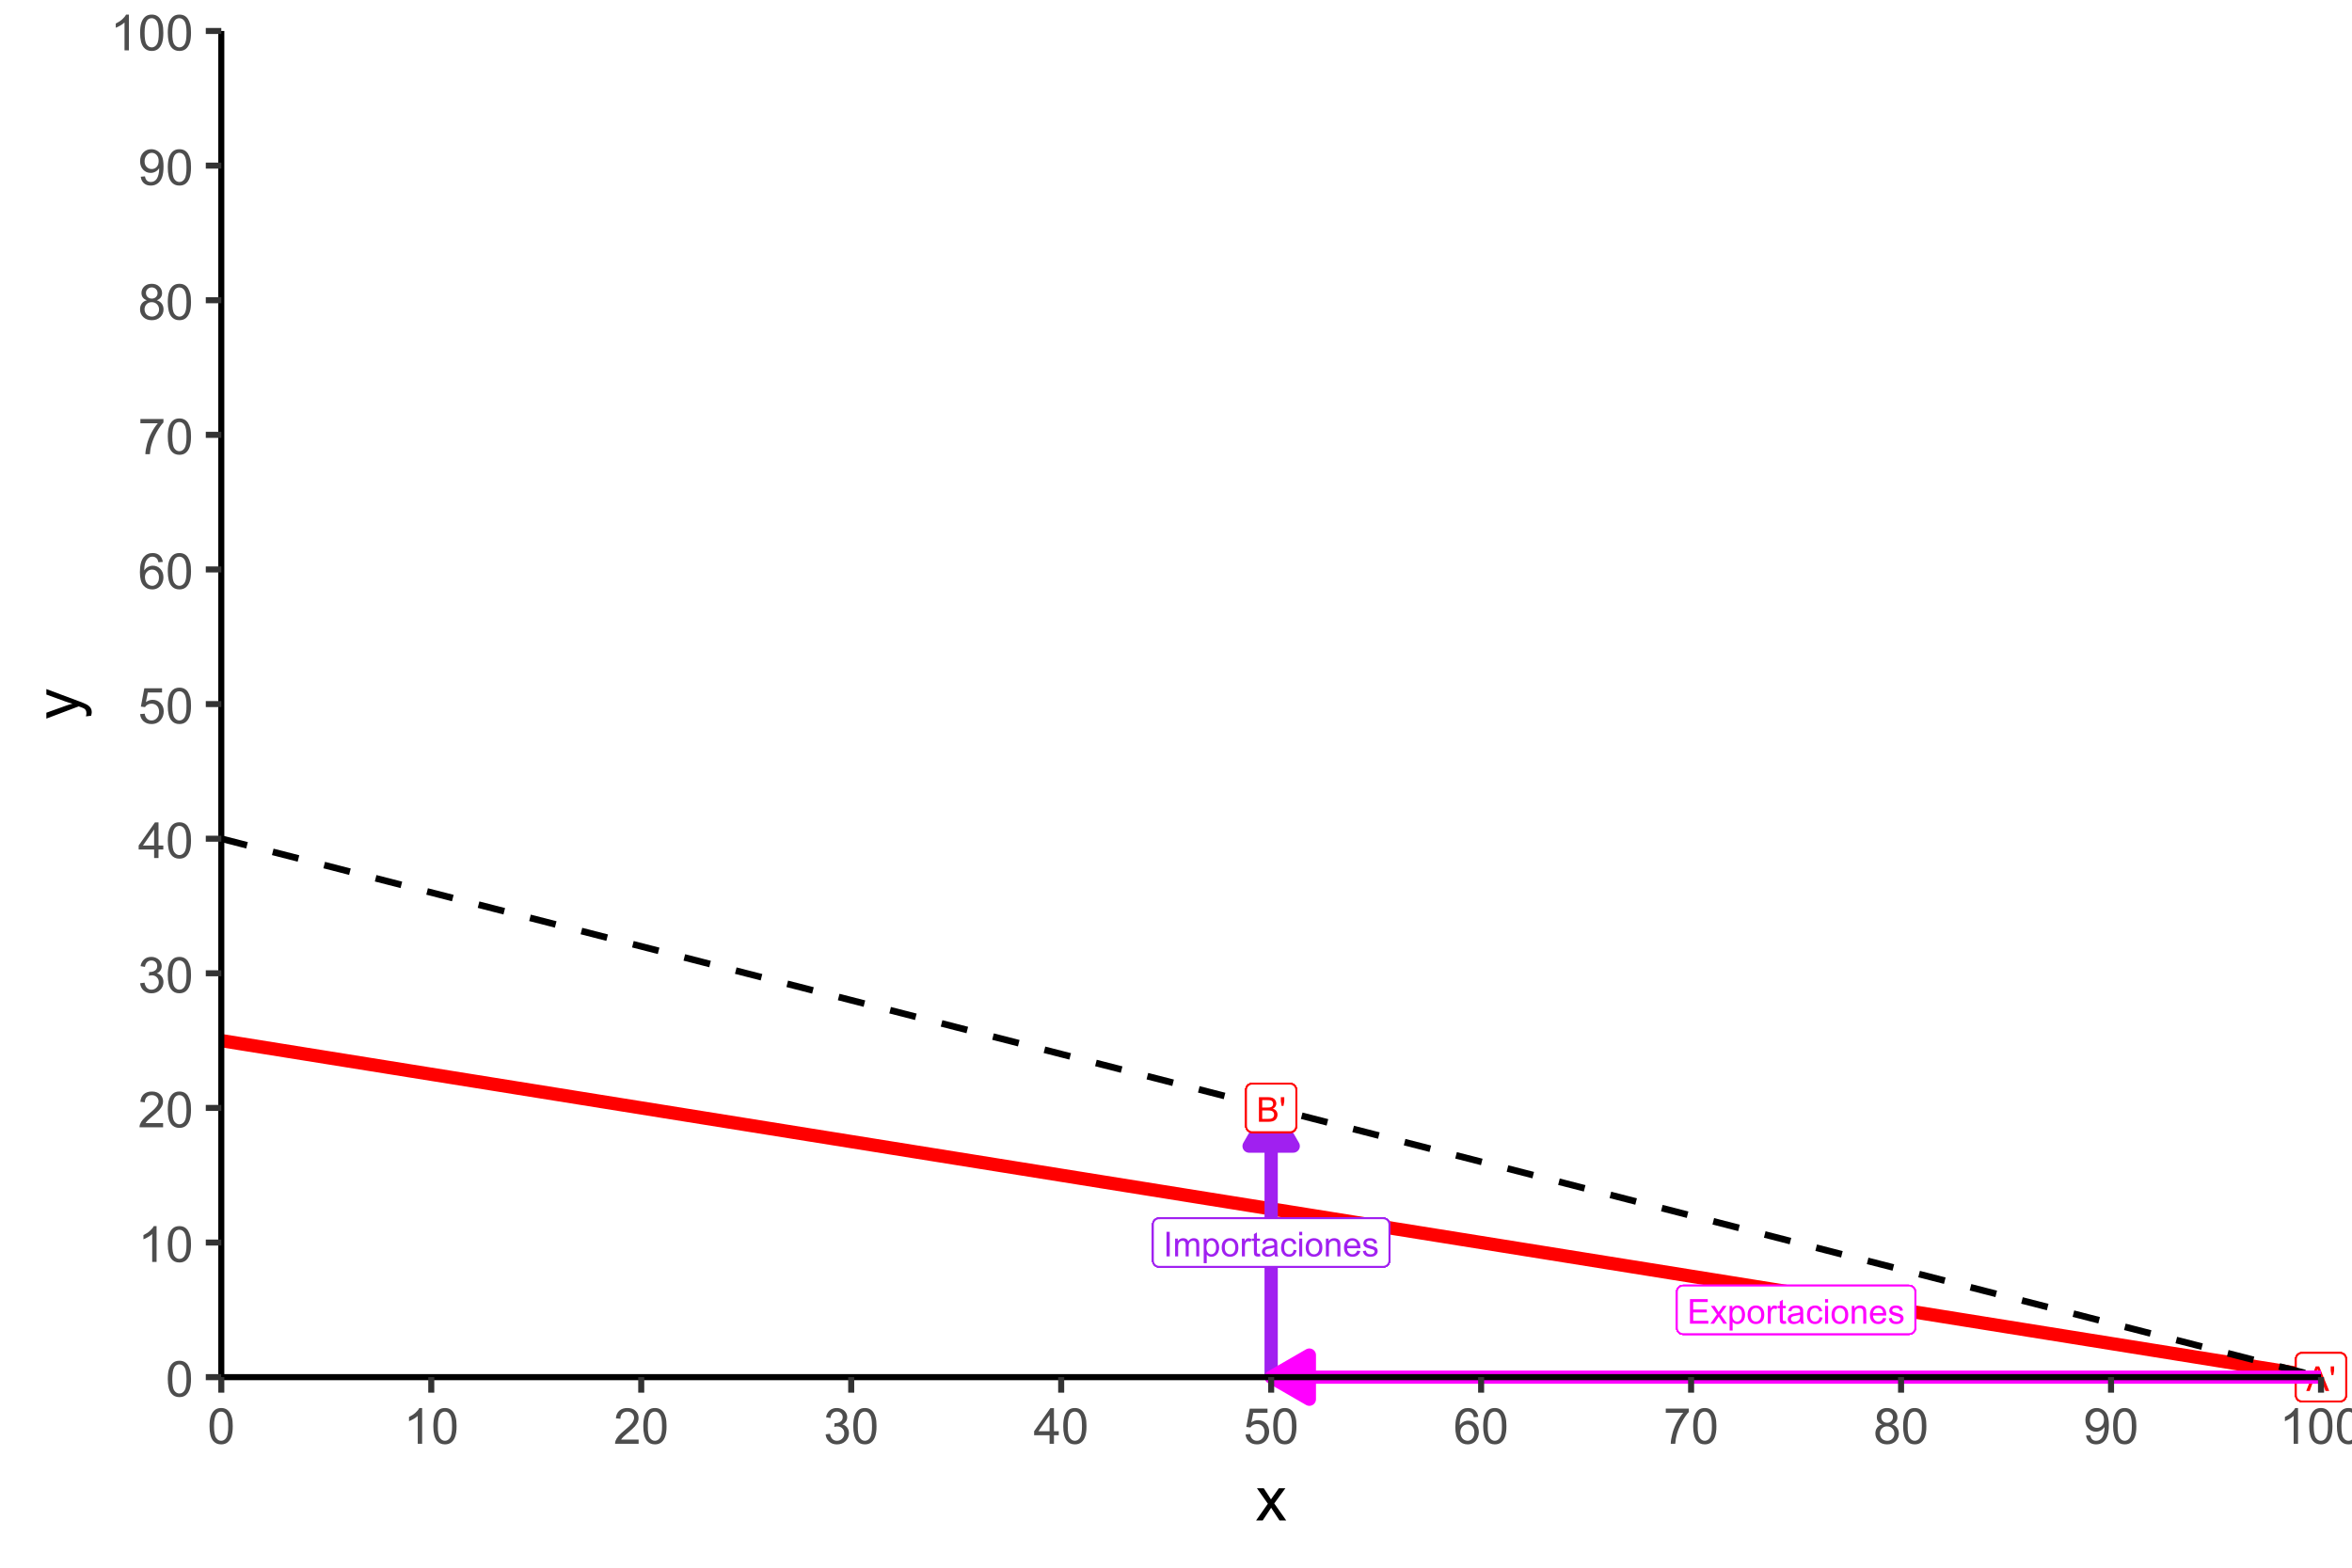 <?xml version="1.0" encoding="UTF-8"?>
<svg xmlns="http://www.w3.org/2000/svg" xmlns:xlink="http://www.w3.org/1999/xlink" width="756" height="504" viewBox="0 0 756 504">
<defs>
<g>
<g id="glyph-0-0">
<path d="M -0.016 0 L 3.02 -7.902 L 4.145 -7.902 L 7.379 0 L 6.188 0 L 5.266 -2.395 L 1.961 -2.395 L 1.094 0 L -0.016 0 M 2.266 -3.246 L 4.941 -3.246 L 4.117 -5.434 C 3.867 -6.098 3.68 -6.645 3.559 -7.074 C 3.457 -6.566 3.316 -6.062 3.133 -5.562 Z M 2.266 -3.246 "/>
</g>
<g id="glyph-0-1">
<path d="M 0.734 -5.105 L 0.484 -6.582 L 0.484 -7.902 L 1.59 -7.902 L 1.59 -6.582 L 1.332 -5.105 Z M 0.734 -5.105 "/>
</g>
<g id="glyph-0-2">
<path d="M 1.031 0 L 1.031 -7.902 L 2.074 -7.902 L 2.074 0 Z M 1.031 0 "/>
</g>
<g id="glyph-0-3">
<path d="M 0.727 0 L 0.727 -5.727 L 1.594 -5.727 L 1.594 -4.922 C 1.773 -5.203 2.016 -5.426 2.312 -5.598 C 2.609 -5.77 2.949 -5.855 3.332 -5.855 C 3.754 -5.855 4.102 -5.766 4.375 -5.59 C 4.645 -5.414 4.836 -5.168 4.949 -4.852 C 5.402 -5.52 5.992 -5.855 6.715 -5.855 C 7.285 -5.855 7.723 -5.695 8.027 -5.383 C 8.332 -5.066 8.484 -4.582 8.484 -3.93 L 8.484 0 L 7.52 0 L 7.52 -3.605 C 7.52 -3.996 7.488 -4.273 7.426 -4.445 C 7.363 -4.613 7.25 -4.754 7.082 -4.855 C 6.918 -4.961 6.723 -5.012 6.5 -5.012 C 6.098 -5.012 5.766 -4.879 5.5 -4.613 C 5.23 -4.344 5.098 -3.914 5.098 -3.324 L 5.098 0 L 4.129 0 L 4.129 -3.719 C 4.129 -4.152 4.051 -4.473 3.891 -4.691 C 3.734 -4.906 3.477 -5.012 3.117 -5.012 C 2.844 -5.012 2.59 -4.941 2.359 -4.797 C 2.125 -4.652 1.957 -4.445 1.855 -4.168 C 1.75 -3.891 1.699 -3.492 1.699 -2.969 L 1.699 0 Z M 0.727 0 "/>
</g>
<g id="glyph-0-4">
<path d="M 0.727 2.195 L 0.727 -5.727 L 1.613 -5.727 L 1.613 -4.98 C 1.82 -5.273 2.055 -5.488 2.316 -5.637 C 2.582 -5.781 2.898 -5.855 3.273 -5.855 C 3.762 -5.855 4.191 -5.727 4.566 -5.477 C 4.941 -5.227 5.223 -4.871 5.41 -4.41 C 5.602 -3.953 5.699 -3.453 5.699 -2.906 C 5.699 -2.32 5.594 -1.793 5.383 -1.324 C 5.172 -0.855 4.867 -0.496 4.465 -0.246 C 4.066 0.004 3.645 0.129 3.203 0.129 C 2.879 0.129 2.59 0.062 2.332 -0.074 C 2.074 -0.211 1.863 -0.383 1.699 -0.594 L 1.699 2.195 L 0.727 2.195 M 1.605 -2.828 C 1.605 -2.094 1.754 -1.551 2.055 -1.195 C 2.352 -0.844 2.715 -0.668 3.137 -0.668 C 3.57 -0.668 3.938 -0.852 4.246 -1.215 C 4.551 -1.582 4.707 -2.145 4.707 -2.91 C 4.707 -3.641 4.555 -4.188 4.254 -4.551 C 3.957 -4.914 3.598 -5.094 3.18 -5.094 C 2.766 -5.094 2.402 -4.902 2.082 -4.516 C 1.766 -4.129 1.605 -3.566 1.605 -2.828 Z M 1.605 -2.828 "/>
</g>
<g id="glyph-0-5">
<path d="M 0.367 -2.863 C 0.367 -3.922 0.66 -4.707 1.25 -5.219 C 1.742 -5.641 2.344 -5.855 3.051 -5.855 C 3.84 -5.855 4.48 -5.598 4.98 -5.082 C 5.48 -4.566 5.73 -3.852 5.73 -2.941 C 5.73 -2.207 5.621 -1.629 5.398 -1.203 C 5.176 -0.781 4.855 -0.453 4.434 -0.223 C 4.012 0.012 3.551 0.129 3.051 0.129 C 2.25 0.129 1.602 -0.129 1.109 -0.641 C 0.613 -1.156 0.367 -1.895 0.367 -2.863 M 1.363 -2.863 C 1.363 -2.129 1.523 -1.582 1.844 -1.215 C 2.164 -0.852 2.566 -0.668 3.051 -0.668 C 3.531 -0.668 3.934 -0.852 4.254 -1.219 C 4.574 -1.586 4.734 -2.145 4.734 -2.895 C 4.734 -3.602 4.57 -4.141 4.25 -4.504 C 3.93 -4.867 3.527 -5.051 3.051 -5.051 C 2.566 -5.051 2.164 -4.871 1.844 -4.508 C 1.523 -4.145 1.363 -3.594 1.363 -2.863 Z M 1.363 -2.863 "/>
</g>
<g id="glyph-0-6">
<path d="M 0.719 0 L 0.719 -5.727 L 1.59 -5.727 L 1.59 -4.855 C 1.812 -5.262 2.02 -5.531 2.207 -5.66 C 2.395 -5.789 2.605 -5.855 2.828 -5.855 C 3.156 -5.855 3.488 -5.75 3.828 -5.543 L 3.492 -4.641 C 3.254 -4.781 3.02 -4.852 2.781 -4.852 C 2.57 -4.852 2.379 -4.789 2.211 -4.66 C 2.043 -4.531 1.922 -4.355 1.848 -4.129 C 1.742 -3.785 1.688 -3.406 1.688 -2.996 L 1.688 0 Z M 0.719 0 "/>
</g>
<g id="glyph-0-7">
<path d="M 2.848 -0.867 L 2.984 -0.012 C 2.715 0.047 2.469 0.074 2.254 0.074 C 1.902 0.074 1.629 0.02 1.434 -0.09 C 1.238 -0.203 1.102 -0.348 1.023 -0.531 C 0.945 -0.711 0.906 -1.094 0.906 -1.676 L 0.906 -4.969 L 0.195 -4.969 L 0.195 -5.727 L 0.906 -5.727 L 0.906 -7.141 L 1.871 -7.723 L 1.871 -5.727 L 2.848 -5.727 L 2.848 -4.969 L 1.871 -4.969 L 1.871 -1.621 C 1.871 -1.348 1.887 -1.168 1.922 -1.09 C 1.957 -1.012 2.012 -0.945 2.09 -0.898 C 2.168 -0.852 2.277 -0.832 2.422 -0.832 C 2.527 -0.832 2.672 -0.844 2.848 -0.867 Z M 2.848 -0.867 "/>
</g>
<g id="glyph-0-8">
<path d="M 4.465 -0.707 C 4.105 -0.402 3.758 -0.184 3.426 -0.059 C 3.094 0.066 2.738 0.129 2.355 0.129 C 1.727 0.129 1.242 -0.023 0.906 -0.332 C 0.566 -0.641 0.398 -1.031 0.398 -1.508 C 0.398 -1.789 0.461 -2.047 0.59 -2.277 C 0.719 -2.508 0.887 -2.695 1.09 -2.836 C 1.297 -2.977 1.531 -3.082 1.789 -3.152 C 1.98 -3.203 2.27 -3.254 2.652 -3.301 C 3.434 -3.391 4.012 -3.504 4.383 -3.633 C 4.387 -3.766 4.387 -3.852 4.387 -3.887 C 4.387 -4.281 4.297 -4.559 4.113 -4.723 C 3.863 -4.941 3.496 -5.051 3.008 -5.051 C 2.551 -5.051 2.215 -4.973 1.996 -4.812 C 1.781 -4.652 1.617 -4.367 1.516 -3.961 L 0.566 -4.09 C 0.652 -4.496 0.793 -4.824 0.992 -5.074 C 1.191 -5.324 1.477 -5.516 1.848 -5.652 C 2.223 -5.785 2.656 -5.855 3.148 -5.855 C 3.637 -5.855 4.035 -5.797 4.34 -5.68 C 4.645 -5.566 4.871 -5.422 5.012 -5.246 C 5.156 -5.074 5.258 -4.852 5.316 -4.586 C 5.348 -4.422 5.363 -4.125 5.363 -3.691 L 5.363 -2.398 C 5.363 -1.496 5.383 -0.926 5.426 -0.688 C 5.469 -0.449 5.547 -0.219 5.672 0 L 4.656 0 C 4.559 -0.203 4.492 -0.438 4.465 -0.707 M 4.383 -2.875 C 4.031 -2.73 3.504 -2.605 2.797 -2.508 C 2.398 -2.449 2.117 -2.383 1.953 -2.312 C 1.785 -2.242 1.66 -2.137 1.57 -1.996 C 1.48 -1.859 1.434 -1.707 1.434 -1.535 C 1.434 -1.277 1.531 -1.062 1.727 -0.891 C 1.922 -0.719 2.211 -0.629 2.586 -0.629 C 2.961 -0.629 3.293 -0.711 3.586 -0.875 C 3.875 -1.039 4.09 -1.262 4.227 -1.547 C 4.332 -1.766 4.383 -2.09 4.383 -2.516 Z M 4.383 -2.875 "/>
</g>
<g id="glyph-0-9">
<path d="M 4.465 -2.098 L 5.418 -1.973 C 5.312 -1.316 5.047 -0.801 4.617 -0.43 C 4.188 -0.055 3.66 0.129 3.035 0.129 C 2.25 0.129 1.621 -0.125 1.145 -0.641 C 0.668 -1.152 0.43 -1.887 0.43 -2.84 C 0.43 -3.457 0.535 -4 0.738 -4.465 C 0.941 -4.926 1.254 -5.273 1.672 -5.508 C 2.094 -5.738 2.547 -5.855 3.039 -5.855 C 3.66 -5.855 4.172 -5.695 4.566 -5.383 C 4.961 -5.066 5.215 -4.621 5.324 -4.043 L 4.383 -3.898 C 4.293 -4.281 4.133 -4.57 3.906 -4.766 C 3.676 -4.961 3.402 -5.055 3.078 -5.055 C 2.59 -5.055 2.191 -4.883 1.887 -4.531 C 1.582 -4.18 1.43 -3.625 1.43 -2.867 C 1.43 -2.098 1.574 -1.539 1.871 -1.191 C 2.164 -0.844 2.551 -0.668 3.023 -0.668 C 3.406 -0.668 3.723 -0.785 3.977 -1.02 C 4.234 -1.254 4.395 -1.613 4.465 -2.098 Z M 4.465 -2.098 "/>
</g>
<g id="glyph-0-10">
<path d="M 0.734 -6.785 L 0.734 -7.902 L 1.703 -7.902 L 1.703 -6.785 L 0.734 -6.785 M 0.734 0 L 0.734 -5.727 L 1.703 -5.727 L 1.703 0 Z M 0.734 0 "/>
</g>
<g id="glyph-0-11">
<path d="M 0.727 0 L 0.727 -5.727 L 1.602 -5.727 L 1.602 -4.91 C 2.02 -5.539 2.629 -5.855 3.422 -5.855 C 3.77 -5.855 4.086 -5.793 4.375 -5.668 C 4.664 -5.543 4.879 -5.383 5.023 -5.18 C 5.168 -4.98 5.27 -4.738 5.324 -4.465 C 5.363 -4.285 5.379 -3.969 5.379 -3.52 L 5.379 0 L 4.41 0 L 4.41 -3.48 C 4.41 -3.879 4.371 -4.172 4.297 -4.367 C 4.223 -4.566 4.086 -4.723 3.895 -4.84 C 3.703 -4.953 3.477 -5.012 3.219 -5.012 C 2.805 -5.012 2.449 -4.883 2.148 -4.621 C 1.848 -4.355 1.699 -3.859 1.699 -3.125 L 1.699 0 Z M 0.727 0 "/>
</g>
<g id="glyph-0-12">
<path d="M 4.648 -1.844 L 5.648 -1.719 C 5.492 -1.133 5.199 -0.68 4.77 -0.355 C 4.344 -0.031 3.797 0.129 3.133 0.129 C 2.293 0.129 1.629 -0.129 1.141 -0.645 C 0.648 -1.16 0.402 -1.883 0.402 -2.812 C 0.402 -3.777 0.652 -4.523 1.148 -5.055 C 1.645 -5.59 2.289 -5.855 3.078 -5.855 C 3.844 -5.855 4.469 -5.594 4.953 -5.074 C 5.438 -4.551 5.68 -3.816 5.68 -2.875 C 5.68 -2.816 5.68 -2.73 5.676 -2.613 L 1.406 -2.613 C 1.441 -1.984 1.621 -1.504 1.941 -1.168 C 2.262 -0.836 2.66 -0.668 3.137 -0.668 C 3.492 -0.668 3.797 -0.762 4.047 -0.949 C 4.301 -1.137 4.5 -1.434 4.648 -1.844 M 1.461 -3.414 L 4.656 -3.414 C 4.613 -3.895 4.492 -4.254 4.289 -4.496 C 3.98 -4.871 3.582 -5.055 3.09 -5.055 C 2.645 -5.055 2.27 -4.906 1.965 -4.609 C 1.66 -4.312 1.492 -3.91 1.461 -3.414 Z M 1.461 -3.414 "/>
</g>
<g id="glyph-0-13">
<path d="M 0.34 -1.707 L 1.301 -1.859 C 1.352 -1.477 1.504 -1.18 1.75 -0.977 C 1.996 -0.77 2.34 -0.668 2.781 -0.668 C 3.227 -0.668 3.559 -0.758 3.773 -0.941 C 3.988 -1.121 4.098 -1.336 4.098 -1.578 C 4.098 -1.797 4 -1.973 3.812 -2.098 C 3.68 -2.184 3.348 -2.293 2.82 -2.426 C 2.109 -2.605 1.613 -2.762 1.34 -2.891 C 1.066 -3.023 0.855 -3.203 0.715 -3.438 C 0.574 -3.668 0.5 -3.926 0.5 -4.203 C 0.5 -4.461 0.559 -4.695 0.676 -4.914 C 0.793 -5.129 0.953 -5.312 1.152 -5.457 C 1.305 -5.566 1.512 -5.66 1.77 -5.738 C 2.031 -5.816 2.312 -5.855 2.609 -5.855 C 3.059 -5.855 3.453 -5.789 3.793 -5.66 C 4.133 -5.531 4.383 -5.355 4.543 -5.133 C 4.707 -4.914 4.816 -4.617 4.879 -4.246 L 3.93 -4.117 C 3.887 -4.414 3.762 -4.645 3.555 -4.809 C 3.348 -4.973 3.055 -5.055 2.68 -5.055 C 2.234 -5.055 1.914 -4.984 1.727 -4.836 C 1.535 -4.688 1.438 -4.516 1.438 -4.316 C 1.438 -4.191 1.48 -4.078 1.559 -3.977 C 1.637 -3.875 1.762 -3.789 1.93 -3.719 C 2.027 -3.684 2.312 -3.602 2.785 -3.473 C 3.473 -3.289 3.953 -3.137 4.223 -3.02 C 4.496 -2.906 4.707 -2.734 4.863 -2.512 C 5.016 -2.289 5.094 -2.012 5.094 -1.684 C 5.094 -1.359 5 -1.055 4.812 -0.77 C 4.621 -0.484 4.352 -0.262 3.996 -0.105 C 3.637 0.051 3.234 0.129 2.785 0.129 C 2.043 0.129 1.477 -0.023 1.086 -0.336 C 0.695 -0.645 0.449 -1.102 0.34 -1.707 Z M 0.34 -1.707 "/>
</g>
<g id="glyph-0-14">
<path d="M 0.875 0 L 0.875 -7.902 L 6.586 -7.902 L 6.586 -6.969 L 1.918 -6.969 L 1.918 -4.551 L 6.289 -4.551 L 6.289 -3.621 L 1.918 -3.621 L 1.918 -0.934 L 6.77 -0.934 L 6.77 0 Z M 0.875 0 "/>
</g>
<g id="glyph-0-15">
<path d="M 0.082 0 L 2.172 -2.977 L 0.238 -5.727 L 1.449 -5.727 L 2.328 -4.383 C 2.492 -4.129 2.625 -3.914 2.727 -3.742 C 2.887 -3.977 3.031 -4.188 3.164 -4.371 L 4.129 -5.727 L 5.289 -5.727 L 3.309 -3.031 L 5.438 0 L 4.246 0 L 3.074 -1.777 L 2.762 -2.258 L 1.258 0 Z M 0.082 0 "/>
</g>
<g id="glyph-0-16">
<path d="M 0.809 0 L 0.809 -7.902 L 3.773 -7.902 C 4.379 -7.902 4.859 -7.824 5.227 -7.664 C 5.59 -7.504 5.875 -7.258 6.082 -6.926 C 6.289 -6.59 6.395 -6.242 6.395 -5.883 C 6.395 -5.543 6.301 -5.227 6.117 -4.926 C 5.934 -4.629 5.656 -4.387 5.289 -4.203 C 5.766 -4.062 6.133 -3.824 6.391 -3.488 C 6.648 -3.148 6.777 -2.75 6.777 -2.289 C 6.777 -1.922 6.699 -1.578 6.543 -1.258 C 6.387 -0.941 6.191 -0.695 5.961 -0.523 C 5.73 -0.352 5.445 -0.219 5.098 -0.133 C 4.75 -0.043 4.324 0 3.82 0 L 0.809 0 M 1.855 -4.582 L 3.562 -4.582 C 4.027 -4.582 4.359 -4.613 4.559 -4.672 C 4.828 -4.754 5.027 -4.883 5.16 -5.066 C 5.297 -5.25 5.363 -5.48 5.363 -5.758 C 5.363 -6.02 5.301 -6.25 5.176 -6.449 C 5.051 -6.648 4.871 -6.785 4.637 -6.859 C 4.402 -6.934 4 -6.969 3.434 -6.969 L 1.855 -6.969 L 1.855 -4.582 M 1.855 -0.934 L 3.82 -0.934 C 4.16 -0.934 4.398 -0.945 4.535 -0.969 C 4.773 -1.012 4.977 -1.086 5.137 -1.188 C 5.297 -1.285 5.434 -1.434 5.535 -1.625 C 5.641 -1.816 5.691 -2.039 5.691 -2.289 C 5.691 -2.586 5.617 -2.84 5.465 -3.059 C 5.316 -3.277 5.105 -3.43 4.84 -3.516 C 4.57 -3.605 4.184 -3.648 3.684 -3.648 L 1.855 -3.648 Z M 1.855 -0.934 "/>
</g>
<g id="glyph-1-0">
<path d="M 0.664 -5.648 C 0.664 -7.004 0.805 -8.094 1.082 -8.918 C 1.359 -9.742 1.773 -10.379 2.324 -10.828 C 2.875 -11.277 3.566 -11.5 4.398 -11.5 C 5.012 -11.5 5.551 -11.375 6.016 -11.129 C 6.48 -10.883 6.863 -10.523 7.164 -10.059 C 7.465 -9.594 7.703 -9.023 7.875 -8.355 C 8.047 -7.688 8.133 -6.785 8.133 -5.648 C 8.133 -4.305 7.996 -3.219 7.719 -2.395 C 7.441 -1.57 7.031 -0.93 6.48 -0.48 C 5.93 -0.031 5.238 0.195 4.398 0.195 C 3.293 0.195 2.426 -0.199 1.797 -0.992 C 1.043 -1.945 0.664 -3.496 0.664 -5.648 M 2.109 -5.648 C 2.109 -3.77 2.328 -2.516 2.77 -1.895 C 3.211 -1.273 3.754 -0.961 4.398 -0.961 C 5.043 -0.961 5.586 -1.273 6.027 -1.898 C 6.469 -2.523 6.688 -3.773 6.688 -5.648 C 6.688 -7.535 6.469 -8.785 6.027 -9.406 C 5.586 -10.027 5.039 -10.336 4.383 -10.336 C 3.738 -10.336 3.223 -10.062 2.836 -9.516 C 2.352 -8.816 2.109 -7.527 2.109 -5.648 Z M 2.109 -5.648 "/>
</g>
<g id="glyph-1-1">
<path d="M 5.961 0 L 4.555 0 L 4.555 -8.961 C 4.215 -8.637 3.773 -8.316 3.223 -7.992 C 2.672 -7.668 2.18 -7.426 1.742 -7.266 L 1.742 -8.625 C 2.527 -8.996 3.215 -9.441 3.805 -9.969 C 4.395 -10.496 4.809 -11.004 5.055 -11.5 L 5.961 -11.5 Z M 5.961 0 "/>
</g>
<g id="glyph-1-2">
<path d="M 8.055 -1.352 L 8.055 0 L 0.484 0 C 0.473 -0.34 0.527 -0.664 0.648 -0.977 C 0.84 -1.492 1.148 -2 1.574 -2.5 C 2 -3 2.613 -3.578 3.414 -4.234 C 4.66 -5.254 5.5 -6.062 5.938 -6.66 C 6.375 -7.258 6.594 -7.82 6.594 -8.352 C 6.594 -8.91 6.395 -9.379 5.996 -9.762 C 5.598 -10.145 5.078 -10.336 4.438 -10.336 C 3.762 -10.336 3.219 -10.133 2.812 -9.727 C 2.406 -9.32 2.199 -8.758 2.195 -8.039 L 0.75 -8.188 C 0.848 -9.266 1.223 -10.086 1.867 -10.652 C 2.512 -11.219 3.379 -11.5 4.469 -11.5 C 5.566 -11.5 6.438 -11.195 7.078 -10.586 C 7.719 -9.977 8.039 -9.223 8.039 -8.32 C 8.039 -7.863 7.945 -7.41 7.758 -6.969 C 7.57 -6.527 7.258 -6.059 6.824 -5.57 C 6.391 -5.082 5.668 -4.41 4.656 -3.555 C 3.812 -2.848 3.27 -2.367 3.031 -2.113 C 2.793 -1.859 2.594 -1.605 2.438 -1.352 Z M 8.055 -1.352 "/>
</g>
<g id="glyph-1-3">
<path d="M 0.672 -3.023 L 2.078 -3.211 C 2.238 -2.414 2.516 -1.84 2.902 -1.488 C 3.289 -1.137 3.762 -0.961 4.32 -0.961 C 4.98 -0.961 5.539 -1.191 5.996 -1.648 C 6.453 -2.105 6.68 -2.676 6.68 -3.352 C 6.68 -3.996 6.469 -4.531 6.047 -4.949 C 5.625 -5.367 5.09 -5.578 4.438 -5.578 C 4.172 -5.578 3.84 -5.527 3.445 -5.422 L 3.602 -6.656 C 3.695 -6.645 3.77 -6.641 3.828 -6.641 C 4.426 -6.641 4.965 -6.797 5.445 -7.109 C 5.926 -7.422 6.164 -7.902 6.164 -8.555 C 6.164 -9.07 5.988 -9.496 5.641 -9.836 C 5.293 -10.176 4.84 -10.344 4.289 -10.344 C 3.742 -10.344 3.285 -10.172 2.922 -9.828 C 2.559 -9.484 2.324 -8.969 2.219 -8.281 L 0.812 -8.531 C 0.984 -9.473 1.375 -10.203 1.984 -10.723 C 2.594 -11.242 3.352 -11.5 4.258 -11.5 C 4.883 -11.5 5.457 -11.367 5.984 -11.098 C 6.512 -10.828 6.914 -10.465 7.191 -10 C 7.469 -9.535 7.609 -9.043 7.609 -8.523 C 7.609 -8.027 7.477 -7.578 7.211 -7.172 C 6.945 -6.766 6.551 -6.441 6.031 -6.203 C 6.707 -6.047 7.234 -5.723 7.609 -5.23 C 7.984 -4.738 8.172 -4.121 8.172 -3.383 C 8.172 -2.383 7.809 -1.535 7.078 -0.84 C 6.348 -0.145 5.426 0.203 4.312 0.203 C 3.309 0.203 2.473 -0.098 1.809 -0.695 C 1.145 -1.293 0.766 -2.07 0.672 -3.023 Z M 0.672 -3.023 "/>
</g>
<g id="glyph-1-4">
<path d="M 5.172 0 L 5.172 -2.742 L 0.203 -2.742 L 0.203 -4.031 L 5.43 -11.453 L 6.578 -11.453 L 6.578 -4.031 L 8.125 -4.031 L 8.125 -2.742 L 6.578 -2.742 L 6.578 0 L 5.172 0 M 5.172 -4.031 L 5.172 -9.195 L 1.586 -4.031 Z M 5.172 -4.031 "/>
</g>
<g id="glyph-1-5">
<path d="M 0.664 -3 L 2.141 -3.125 C 2.25 -2.406 2.504 -1.867 2.902 -1.504 C 3.301 -1.141 3.781 -0.961 4.344 -0.961 C 5.02 -0.961 5.594 -1.215 6.062 -1.727 C 6.531 -2.238 6.766 -2.914 6.766 -3.758 C 6.766 -4.559 6.539 -5.191 6.09 -5.656 C 5.641 -6.121 5.051 -6.352 4.32 -6.352 C 3.867 -6.352 3.457 -6.25 3.094 -6.043 C 2.73 -5.836 2.441 -5.57 2.234 -5.242 L 0.914 -5.414 L 2.023 -11.297 L 7.719 -11.297 L 7.719 -9.953 L 3.148 -9.953 L 2.531 -6.875 C 3.219 -7.355 3.941 -7.594 4.695 -7.594 C 5.695 -7.594 6.539 -7.246 7.227 -6.555 C 7.914 -5.863 8.258 -4.973 8.258 -3.883 C 8.258 -2.848 7.957 -1.949 7.352 -1.195 C 6.617 -0.27 5.613 0.195 4.344 0.195 C 3.301 0.195 2.453 -0.098 1.793 -0.68 C 1.133 -1.262 0.758 -2.035 0.664 -3 Z M 0.664 -3 "/>
</g>
<g id="glyph-1-6">
<path d="M 7.961 -8.648 L 6.562 -8.539 C 6.438 -9.09 6.262 -9.492 6.031 -9.742 C 5.652 -10.145 5.184 -10.344 4.625 -10.344 C 4.176 -10.344 3.785 -10.219 3.445 -9.969 C 3.004 -9.645 2.652 -9.176 2.398 -8.555 C 2.145 -7.934 2.012 -7.051 2 -5.906 C 2.34 -6.422 2.754 -6.805 3.242 -7.055 C 3.73 -7.305 4.246 -7.43 4.781 -7.43 C 5.719 -7.43 6.516 -7.086 7.176 -6.395 C 7.836 -5.703 8.164 -4.812 8.164 -3.719 C 8.164 -3 8.008 -2.332 7.699 -1.715 C 7.391 -1.098 6.965 -0.625 6.422 -0.297 C 5.879 0.031 5.266 0.195 4.578 0.195 C 3.406 0.195 2.449 -0.234 1.711 -1.098 C 0.973 -1.961 0.602 -3.379 0.602 -5.359 C 0.602 -7.574 1.012 -9.184 1.828 -10.188 C 2.543 -11.062 3.504 -11.5 4.711 -11.5 C 5.613 -11.5 6.352 -11.246 6.926 -10.742 C 7.5 -10.238 7.848 -9.539 7.961 -8.648 M 2.219 -3.711 C 2.219 -3.227 2.32 -2.762 2.527 -2.32 C 2.734 -1.879 3.02 -1.539 3.391 -1.309 C 3.762 -1.078 4.148 -0.961 4.555 -0.961 C 5.148 -0.961 5.66 -1.199 6.086 -1.68 C 6.512 -2.16 6.727 -2.809 6.727 -3.633 C 6.727 -4.426 6.516 -5.047 6.094 -5.504 C 5.672 -5.961 5.141 -6.188 4.5 -6.188 C 3.863 -6.188 3.324 -5.961 2.883 -5.504 C 2.441 -5.047 2.219 -4.449 2.219 -3.711 Z M 2.219 -3.711 "/>
</g>
<g id="glyph-1-7">
<path d="M 0.758 -9.953 L 0.758 -11.305 L 8.172 -11.305 L 8.172 -10.211 C 7.441 -9.434 6.719 -8.402 6.004 -7.117 C 5.289 -5.832 4.734 -4.508 4.344 -3.148 C 4.062 -2.191 3.883 -1.141 3.805 0 L 2.359 0 C 2.375 -0.902 2.551 -1.988 2.891 -3.266 C 3.23 -4.543 3.715 -5.773 4.348 -6.957 C 4.98 -8.141 5.652 -9.141 6.367 -9.953 Z M 0.758 -9.953 "/>
</g>
<g id="glyph-1-8">
<path d="M 2.828 -6.211 C 2.246 -6.426 1.812 -6.73 1.531 -7.125 C 1.25 -7.52 1.109 -7.996 1.109 -8.547 C 1.109 -9.379 1.41 -10.082 2.008 -10.648 C 2.605 -11.215 3.402 -11.5 4.398 -11.5 C 5.398 -11.5 6.203 -11.211 6.812 -10.629 C 7.422 -10.047 7.727 -9.34 7.727 -8.508 C 7.727 -7.977 7.586 -7.516 7.309 -7.121 C 7.031 -6.727 6.605 -6.426 6.039 -6.211 C 6.742 -5.98 7.277 -5.613 7.645 -5.102 C 8.012 -4.59 8.195 -3.98 8.195 -3.273 C 8.195 -2.293 7.848 -1.473 7.156 -0.805 C 6.465 -0.137 5.551 0.195 4.422 0.195 C 3.293 0.195 2.379 -0.141 1.688 -0.809 C 0.996 -1.477 0.648 -2.312 0.648 -3.312 C 0.648 -4.059 0.836 -4.68 1.215 -5.184 C 1.594 -5.688 2.129 -6.027 2.828 -6.211 M 2.547 -8.594 C 2.547 -8.051 2.723 -7.609 3.07 -7.266 C 3.418 -6.922 3.871 -6.75 4.43 -6.75 C 4.973 -6.75 5.414 -6.922 5.762 -7.262 C 6.109 -7.602 6.281 -8.02 6.281 -8.516 C 6.281 -9.031 6.102 -9.465 5.746 -9.816 C 5.391 -10.168 4.945 -10.344 4.414 -10.344 C 3.879 -10.344 3.434 -10.172 3.078 -9.828 C 2.723 -9.484 2.547 -9.074 2.547 -8.594 M 2.094 -3.305 C 2.094 -2.902 2.188 -2.516 2.379 -2.141 C 2.57 -1.766 2.852 -1.477 3.227 -1.27 C 3.602 -1.062 4.004 -0.961 4.438 -0.961 C 5.109 -0.961 5.664 -1.176 6.102 -1.609 C 6.539 -2.043 6.758 -2.59 6.758 -3.258 C 6.758 -3.934 6.531 -4.496 6.082 -4.938 C 5.633 -5.379 5.066 -5.602 4.391 -5.602 C 3.73 -5.602 3.18 -5.383 2.746 -4.945 C 2.312 -4.508 2.094 -3.961 2.094 -3.305 Z M 2.094 -3.305 "/>
</g>
<g id="glyph-1-9">
<path d="M 0.875 -2.648 L 2.227 -2.773 C 2.34 -2.137 2.559 -1.676 2.883 -1.391 C 3.207 -1.105 3.621 -0.961 4.125 -0.961 C 4.559 -0.961 4.938 -1.059 5.262 -1.258 C 5.586 -1.457 5.855 -1.719 6.062 -2.051 C 6.27 -2.383 6.445 -2.828 6.586 -3.391 C 6.727 -3.953 6.797 -4.527 6.797 -5.109 C 6.797 -5.172 6.793 -5.266 6.789 -5.391 C 6.508 -4.941 6.125 -4.578 5.637 -4.301 C 5.148 -4.023 4.621 -3.883 4.055 -3.883 C 3.105 -3.883 2.305 -4.227 1.648 -4.914 C 0.992 -5.602 0.664 -6.508 0.664 -7.633 C 0.664 -8.793 1.008 -9.73 1.691 -10.438 C 2.375 -11.145 3.234 -11.5 4.266 -11.5 C 5.012 -11.5 5.691 -11.301 6.309 -10.898 C 6.926 -10.496 7.395 -9.926 7.715 -9.184 C 8.035 -8.441 8.195 -7.367 8.195 -5.961 C 8.195 -4.496 8.035 -3.332 7.719 -2.465 C 7.402 -1.598 6.93 -0.938 6.301 -0.484 C 5.672 -0.031 4.938 0.195 4.094 0.195 C 3.199 0.195 2.465 -0.055 1.898 -0.551 C 1.332 -1.047 0.988 -1.746 0.875 -2.648 M 6.633 -7.703 C 6.633 -8.512 6.418 -9.152 5.988 -9.625 C 5.559 -10.098 5.043 -10.336 4.438 -10.336 C 3.812 -10.336 3.27 -10.082 2.805 -9.57 C 2.34 -9.059 2.109 -8.398 2.109 -7.586 C 2.109 -6.855 2.328 -6.266 2.77 -5.809 C 3.211 -5.352 3.754 -5.125 4.398 -5.125 C 5.051 -5.125 5.586 -5.352 6.004 -5.809 C 6.422 -6.266 6.633 -6.895 6.633 -7.703 Z M 6.633 -7.703 "/>
</g>
<g id="glyph-2-0">
<path d="M 0.148 0 L 3.938 -5.391 L 0.43 -10.371 L 2.625 -10.371 L 4.219 -7.938 C 4.52 -7.477 4.758 -7.09 4.941 -6.777 C 5.227 -7.207 5.492 -7.586 5.734 -7.922 L 7.48 -10.371 L 9.578 -10.371 L 5.996 -5.488 L 9.852 0 L 7.695 0 L 5.566 -3.223 L 5 -4.094 L 2.273 0 Z M 0.148 0 "/>
</g>
<g id="glyph-3-0">
<path d="M 3.992 -1.238 L 2.344 -1.043 C 2.449 -1.43 2.5 -1.766 2.5 -2.051 C 2.5 -2.441 2.434 -2.754 2.305 -2.988 C 2.176 -3.223 1.992 -3.414 1.758 -3.562 C 1.582 -3.676 1.145 -3.855 0.449 -4.102 C 0.352 -4.133 0.207 -4.188 0.02 -4.258 L -10.371 -0.324 L -10.371 -2.219 L -4.367 -4.375 C -3.602 -4.656 -2.801 -4.906 -1.961 -5.125 C -2.77 -5.328 -3.559 -5.57 -4.328 -5.852 L -10.371 -8.066 L -10.371 -9.824 L 0.176 -5.879 C 1.316 -5.457 2.102 -5.125 2.531 -4.891 C 3.109 -4.578 3.535 -4.223 3.805 -3.816 C 4.074 -3.414 4.211 -2.934 4.211 -2.371 C 4.211 -2.035 4.137 -1.656 3.992 -1.238 Z M 3.992 -1.238 "/>
</g>
</g>
</defs>
<rect x="-75.6" y="-50.4" width="907.2" height="604.8" fill="rgb(100%, 100%, 100%)" fill-opacity="1"/>
<rect x="-75.6" y="-50.4" width="907.2" height="604.8" fill="rgb(100%, 100%, 100%)" fill-opacity="1"/>
<path fill="none" stroke-width="1.94" stroke-linecap="round" stroke-linejoin="round" stroke="rgb(100%, 100%, 100%)" stroke-opacity="1" stroke-miterlimit="10" d="M 0 504 L 756 504 L 756 0 L 0 0 Z M 0 504 "/>
<path fill-rule="nonzero" fill="rgb(100%, 100%, 100%)" fill-opacity="1" d="M 71.133 442.742 L 746.039 442.742 L 746.039 9.961 L 71.133 9.961 Z M 71.133 442.742 "/>
<path fill="none" stroke-width="4.268" stroke-linecap="butt" stroke-linejoin="round" stroke="rgb(100%, 0%, 0%)" stroke-opacity="1" stroke-miterlimit="10" d="M 71.133 334.547 L 77.879 335.629 L 98.129 338.875 L 104.875 339.957 L 125.125 343.203 L 131.871 344.285 L 152.121 347.531 L 158.867 348.613 L 179.117 351.859 L 185.863 352.941 L 212.863 357.27 L 219.609 358.352 L 239.859 361.598 L 246.605 362.68 L 266.855 365.926 L 273.602 367.008 L 293.852 370.254 L 300.598 371.336 L 320.848 374.582 L 327.594 375.664 L 347.844 378.91 L 354.59 379.992 L 381.59 384.32 L 388.336 385.402 L 395.086 386.48 L 408.586 388.645 L 415.332 389.727 L 435.582 392.973 L 442.328 394.055 L 462.578 397.301 L 469.324 398.383 L 489.574 401.629 L 496.32 402.711 L 516.57 405.957 L 523.316 407.039 L 550.316 411.367 L 557.062 412.449 L 577.312 415.695 L 584.059 416.777 L 604.309 420.023 L 611.055 421.105 L 631.305 424.352 L 638.051 425.434 L 658.301 428.68 L 665.047 429.762 L 685.297 433.008 L 692.043 434.09 L 719.043 438.418 L 725.789 439.5 L 732.539 440.578 L 746.039 442.742 "/>
<path fill-rule="nonzero" fill="rgb(100%, 100%, 100%)" fill-opacity="1" stroke-width="0.533" stroke-linecap="round" stroke-linejoin="round" stroke="rgb(100%, 0%, 0%)" stroke-opacity="1" stroke-miterlimit="10" d="M 739.977 450.52 L 752.098 450.52 L 752.02 450.516 L 752.336 450.504 L 752.652 450.441 L 752.949 450.328 L 753.227 450.168 L 753.473 449.965 L 753.688 449.727 L 753.855 449.453 L 753.984 449.16 L 754.059 448.852 L 754.086 448.531 L 754.086 436.957 L 754.059 436.637 L 753.984 436.328 L 753.855 436.031 L 753.688 435.762 L 753.473 435.523 L 753.227 435.32 L 752.949 435.16 L 752.652 435.047 L 752.336 434.984 L 752.098 434.969 L 739.977 434.969 L 740.215 434.984 L 739.898 434.973 L 739.578 435.008 L 739.273 435.098 L 738.984 435.234 L 738.719 435.418 L 738.488 435.641 L 738.297 435.895 L 738.148 436.176 L 738.047 436.48 L 737.996 436.797 L 737.988 436.957 L 737.988 448.531 L 737.996 448.371 L 737.996 448.691 L 738.047 449.008 L 738.148 449.309 L 738.297 449.594 L 738.488 449.848 L 738.719 450.07 L 738.984 450.254 L 739.273 450.391 L 739.578 450.477 L 739.898 450.516 Z M 739.977 450.52 "/>
<g fill="rgb(100%, 0%, 0%)" fill-opacity="1">
<use xlink:href="#glyph-0-0" x="741.305" y="447.195"/>
<use xlink:href="#glyph-0-1" x="748.668" y="447.195"/>
</g>
<path fill-rule="nonzero" fill="rgb(100%, 100%, 100%)" fill-opacity="1" stroke-width="0.533" stroke-linecap="round" stroke-linejoin="round" stroke="rgb(100%, 0%, 0%)" stroke-opacity="1" stroke-miterlimit="10" d="M 739.977 450.52 L 752.098 450.52 L 752.02 450.516 L 752.336 450.504 L 752.652 450.441 L 752.949 450.328 L 753.227 450.168 L 753.473 449.965 L 753.688 449.727 L 753.855 449.453 L 753.984 449.16 L 754.059 448.852 L 754.086 448.531 L 754.086 436.957 L 754.059 436.637 L 753.984 436.328 L 753.855 436.031 L 753.688 435.762 L 753.473 435.523 L 753.227 435.32 L 752.949 435.16 L 752.652 435.047 L 752.336 434.984 L 752.098 434.969 L 739.977 434.969 L 740.215 434.984 L 739.898 434.973 L 739.578 435.008 L 739.273 435.098 L 738.984 435.234 L 738.719 435.418 L 738.488 435.641 L 738.297 435.895 L 738.148 436.176 L 738.047 436.48 L 737.996 436.797 L 737.988 436.957 L 737.988 448.531 L 737.996 448.371 L 737.996 448.691 L 738.047 449.008 L 738.148 449.309 L 738.297 449.594 L 738.488 449.848 L 738.719 450.07 L 738.984 450.254 L 739.273 450.391 L 739.578 450.477 L 739.898 450.516 Z M 739.977 450.52 "/>
<g fill="rgb(100%, 0%, 0%)" fill-opacity="1">
<use xlink:href="#glyph-0-0" x="741.305" y="447.195"/>
<use xlink:href="#glyph-0-1" x="748.668" y="447.195"/>
</g>
<path fill-rule="nonzero" fill="rgb(100%, 100%, 100%)" fill-opacity="1" stroke-width="0.533" stroke-linecap="round" stroke-linejoin="round" stroke="rgb(100%, 0%, 0%)" stroke-opacity="1" stroke-miterlimit="10" d="M 739.977 450.52 L 752.098 450.52 L 752.02 450.516 L 752.336 450.504 L 752.652 450.441 L 752.949 450.328 L 753.227 450.168 L 753.473 449.965 L 753.688 449.727 L 753.855 449.453 L 753.984 449.16 L 754.059 448.852 L 754.086 448.531 L 754.086 436.957 L 754.059 436.637 L 753.984 436.328 L 753.855 436.031 L 753.688 435.762 L 753.473 435.523 L 753.227 435.32 L 752.949 435.16 L 752.652 435.047 L 752.336 434.984 L 752.098 434.969 L 739.977 434.969 L 740.215 434.984 L 739.898 434.973 L 739.578 435.008 L 739.273 435.098 L 738.984 435.234 L 738.719 435.418 L 738.488 435.641 L 738.297 435.895 L 738.148 436.176 L 738.047 436.48 L 737.996 436.797 L 737.988 436.957 L 737.988 448.531 L 737.996 448.371 L 737.996 448.691 L 738.047 449.008 L 738.148 449.309 L 738.297 449.594 L 738.488 449.848 L 738.719 450.07 L 738.984 450.254 L 739.273 450.391 L 739.578 450.477 L 739.898 450.516 Z M 739.977 450.52 "/>
<g fill="rgb(100%, 0%, 0%)" fill-opacity="1">
<use xlink:href="#glyph-0-0" x="741.305" y="447.195"/>
<use xlink:href="#glyph-0-1" x="748.668" y="447.195"/>
</g>
<path fill-rule="nonzero" fill="rgb(100%, 100%, 100%)" fill-opacity="1" stroke-width="0.533" stroke-linecap="round" stroke-linejoin="round" stroke="rgb(100%, 0%, 0%)" stroke-opacity="1" stroke-miterlimit="10" d="M 739.977 450.52 L 752.098 450.52 L 752.02 450.516 L 752.336 450.504 L 752.652 450.441 L 752.949 450.328 L 753.227 450.168 L 753.473 449.965 L 753.688 449.727 L 753.855 449.453 L 753.984 449.16 L 754.059 448.852 L 754.086 448.531 L 754.086 436.957 L 754.059 436.637 L 753.984 436.328 L 753.855 436.031 L 753.688 435.762 L 753.473 435.523 L 753.227 435.32 L 752.949 435.16 L 752.652 435.047 L 752.336 434.984 L 752.098 434.969 L 739.977 434.969 L 740.215 434.984 L 739.898 434.973 L 739.578 435.008 L 739.273 435.098 L 738.984 435.234 L 738.719 435.418 L 738.488 435.641 L 738.297 435.895 L 738.148 436.176 L 738.047 436.48 L 737.996 436.797 L 737.988 436.957 L 737.988 448.531 L 737.996 448.371 L 737.996 448.691 L 738.047 449.008 L 738.148 449.309 L 738.297 449.594 L 738.488 449.848 L 738.719 450.07 L 738.984 450.254 L 739.273 450.391 L 739.578 450.477 L 739.898 450.516 Z M 739.977 450.52 "/>
<g fill="rgb(100%, 0%, 0%)" fill-opacity="1">
<use xlink:href="#glyph-0-0" x="741.305" y="447.195"/>
<use xlink:href="#glyph-0-1" x="748.668" y="447.195"/>
</g>
<path fill-rule="nonzero" fill="rgb(100%, 100%, 100%)" fill-opacity="1" stroke-width="0.533" stroke-linecap="round" stroke-linejoin="round" stroke="rgb(100%, 0%, 0%)" stroke-opacity="1" stroke-miterlimit="10" d="M 739.977 450.52 L 752.098 450.52 L 752.02 450.516 L 752.336 450.504 L 752.652 450.441 L 752.949 450.328 L 753.227 450.168 L 753.473 449.965 L 753.688 449.727 L 753.855 449.453 L 753.984 449.16 L 754.059 448.852 L 754.086 448.531 L 754.086 436.957 L 754.059 436.637 L 753.984 436.328 L 753.855 436.031 L 753.688 435.762 L 753.473 435.523 L 753.227 435.32 L 752.949 435.16 L 752.652 435.047 L 752.336 434.984 L 752.098 434.969 L 739.977 434.969 L 740.215 434.984 L 739.898 434.973 L 739.578 435.008 L 739.273 435.098 L 738.984 435.234 L 738.719 435.418 L 738.488 435.641 L 738.297 435.895 L 738.148 436.176 L 738.047 436.48 L 737.996 436.797 L 737.988 436.957 L 737.988 448.531 L 737.996 448.371 L 737.996 448.691 L 738.047 449.008 L 738.148 449.309 L 738.297 449.594 L 738.488 449.848 L 738.719 450.07 L 738.984 450.254 L 739.273 450.391 L 739.578 450.477 L 739.898 450.516 Z M 739.977 450.52 "/>
<g fill="rgb(100%, 0%, 0%)" fill-opacity="1">
<use xlink:href="#glyph-0-0" x="741.305" y="447.195"/>
<use xlink:href="#glyph-0-1" x="748.668" y="447.195"/>
</g>
<path fill-rule="nonzero" fill="rgb(100%, 100%, 100%)" fill-opacity="1" stroke-width="0.533" stroke-linecap="round" stroke-linejoin="round" stroke="rgb(100%, 0%, 0%)" stroke-opacity="1" stroke-miterlimit="10" d="M 739.977 450.52 L 752.098 450.52 L 752.02 450.516 L 752.336 450.504 L 752.652 450.441 L 752.949 450.328 L 753.227 450.168 L 753.473 449.965 L 753.688 449.727 L 753.855 449.453 L 753.984 449.16 L 754.059 448.852 L 754.086 448.531 L 754.086 436.957 L 754.059 436.637 L 753.984 436.328 L 753.855 436.031 L 753.688 435.762 L 753.473 435.523 L 753.227 435.32 L 752.949 435.16 L 752.652 435.047 L 752.336 434.984 L 752.098 434.969 L 739.977 434.969 L 740.215 434.984 L 739.898 434.973 L 739.578 435.008 L 739.273 435.098 L 738.984 435.234 L 738.719 435.418 L 738.488 435.641 L 738.297 435.895 L 738.148 436.176 L 738.047 436.48 L 737.996 436.797 L 737.988 436.957 L 737.988 448.531 L 737.996 448.371 L 737.996 448.691 L 738.047 449.008 L 738.148 449.309 L 738.297 449.594 L 738.488 449.848 L 738.719 450.07 L 738.984 450.254 L 739.273 450.391 L 739.578 450.477 L 739.898 450.516 Z M 739.977 450.52 "/>
<g fill="rgb(100%, 0%, 0%)" fill-opacity="1">
<use xlink:href="#glyph-0-0" x="741.305" y="447.195"/>
<use xlink:href="#glyph-0-1" x="748.668" y="447.195"/>
</g>
<path fill-rule="nonzero" fill="rgb(100%, 100%, 100%)" fill-opacity="1" stroke-width="0.533" stroke-linecap="round" stroke-linejoin="round" stroke="rgb(100%, 0%, 0%)" stroke-opacity="1" stroke-miterlimit="10" d="M 739.977 450.52 L 752.098 450.52 L 752.02 450.516 L 752.336 450.504 L 752.652 450.441 L 752.949 450.328 L 753.227 450.168 L 753.473 449.965 L 753.688 449.727 L 753.855 449.453 L 753.984 449.16 L 754.059 448.852 L 754.086 448.531 L 754.086 436.957 L 754.059 436.637 L 753.984 436.328 L 753.855 436.031 L 753.688 435.762 L 753.473 435.523 L 753.227 435.32 L 752.949 435.16 L 752.652 435.047 L 752.336 434.984 L 752.098 434.969 L 739.977 434.969 L 740.215 434.984 L 739.898 434.973 L 739.578 435.008 L 739.273 435.098 L 738.984 435.234 L 738.719 435.418 L 738.488 435.641 L 738.297 435.895 L 738.148 436.176 L 738.047 436.48 L 737.996 436.797 L 737.988 436.957 L 737.988 448.531 L 737.996 448.371 L 737.996 448.691 L 738.047 449.008 L 738.148 449.309 L 738.297 449.594 L 738.488 449.848 L 738.719 450.07 L 738.984 450.254 L 739.273 450.391 L 739.578 450.477 L 739.898 450.516 Z M 739.977 450.52 "/>
<g fill="rgb(100%, 0%, 0%)" fill-opacity="1">
<use xlink:href="#glyph-0-0" x="741.305" y="447.195"/>
<use xlink:href="#glyph-0-1" x="748.668" y="447.195"/>
</g>
<path fill-rule="nonzero" fill="rgb(100%, 100%, 100%)" fill-opacity="1" stroke-width="0.533" stroke-linecap="round" stroke-linejoin="round" stroke="rgb(100%, 0%, 0%)" stroke-opacity="1" stroke-miterlimit="10" d="M 739.977 450.52 L 752.098 450.52 L 752.02 450.516 L 752.336 450.504 L 752.652 450.441 L 752.949 450.328 L 753.227 450.168 L 753.473 449.965 L 753.688 449.727 L 753.855 449.453 L 753.984 449.16 L 754.059 448.852 L 754.086 448.531 L 754.086 436.957 L 754.059 436.637 L 753.984 436.328 L 753.855 436.031 L 753.688 435.762 L 753.473 435.523 L 753.227 435.32 L 752.949 435.16 L 752.652 435.047 L 752.336 434.984 L 752.098 434.969 L 739.977 434.969 L 740.215 434.984 L 739.898 434.973 L 739.578 435.008 L 739.273 435.098 L 738.984 435.234 L 738.719 435.418 L 738.488 435.641 L 738.297 435.895 L 738.148 436.176 L 738.047 436.48 L 737.996 436.797 L 737.988 436.957 L 737.988 448.531 L 737.996 448.371 L 737.996 448.691 L 738.047 449.008 L 738.148 449.309 L 738.297 449.594 L 738.488 449.848 L 738.719 450.07 L 738.984 450.254 L 739.273 450.391 L 739.578 450.477 L 739.898 450.516 Z M 739.977 450.52 "/>
<g fill="rgb(100%, 0%, 0%)" fill-opacity="1">
<use xlink:href="#glyph-0-0" x="741.305" y="447.195"/>
<use xlink:href="#glyph-0-1" x="748.668" y="447.195"/>
</g>
<path fill-rule="nonzero" fill="rgb(100%, 100%, 100%)" fill-opacity="1" stroke-width="0.533" stroke-linecap="round" stroke-linejoin="round" stroke="rgb(100%, 0%, 0%)" stroke-opacity="1" stroke-miterlimit="10" d="M 739.977 450.52 L 752.098 450.52 L 752.02 450.516 L 752.336 450.504 L 752.652 450.441 L 752.949 450.328 L 753.227 450.168 L 753.473 449.965 L 753.688 449.727 L 753.855 449.453 L 753.984 449.16 L 754.059 448.852 L 754.086 448.531 L 754.086 436.957 L 754.059 436.637 L 753.984 436.328 L 753.855 436.031 L 753.688 435.762 L 753.473 435.523 L 753.227 435.32 L 752.949 435.16 L 752.652 435.047 L 752.336 434.984 L 752.098 434.969 L 739.977 434.969 L 740.215 434.984 L 739.898 434.973 L 739.578 435.008 L 739.273 435.098 L 738.984 435.234 L 738.719 435.418 L 738.488 435.641 L 738.297 435.895 L 738.148 436.176 L 738.047 436.48 L 737.996 436.797 L 737.988 436.957 L 737.988 448.531 L 737.996 448.371 L 737.996 448.691 L 738.047 449.008 L 738.148 449.309 L 738.297 449.594 L 738.488 449.848 L 738.719 450.07 L 738.984 450.254 L 739.273 450.391 L 739.578 450.477 L 739.898 450.516 Z M 739.977 450.52 "/>
<g fill="rgb(100%, 0%, 0%)" fill-opacity="1">
<use xlink:href="#glyph-0-0" x="741.305" y="447.195"/>
<use xlink:href="#glyph-0-1" x="748.668" y="447.195"/>
</g>
<path fill-rule="nonzero" fill="rgb(100%, 100%, 100%)" fill-opacity="1" stroke-width="0.533" stroke-linecap="round" stroke-linejoin="round" stroke="rgb(100%, 0%, 0%)" stroke-opacity="1" stroke-miterlimit="10" d="M 739.977 450.52 L 752.098 450.52 L 752.02 450.516 L 752.336 450.504 L 752.652 450.441 L 752.949 450.328 L 753.227 450.168 L 753.473 449.965 L 753.688 449.727 L 753.855 449.453 L 753.984 449.16 L 754.059 448.852 L 754.086 448.531 L 754.086 436.957 L 754.059 436.637 L 753.984 436.328 L 753.855 436.031 L 753.688 435.762 L 753.473 435.523 L 753.227 435.32 L 752.949 435.16 L 752.652 435.047 L 752.336 434.984 L 752.098 434.969 L 739.977 434.969 L 740.215 434.984 L 739.898 434.973 L 739.578 435.008 L 739.273 435.098 L 738.984 435.234 L 738.719 435.418 L 738.488 435.641 L 738.297 435.895 L 738.148 436.176 L 738.047 436.48 L 737.996 436.797 L 737.988 436.957 L 737.988 448.531 L 737.996 448.371 L 737.996 448.691 L 738.047 449.008 L 738.148 449.309 L 738.297 449.594 L 738.488 449.848 L 738.719 450.07 L 738.984 450.254 L 739.273 450.391 L 739.578 450.477 L 739.898 450.516 Z M 739.977 450.52 "/>
<g fill="rgb(100%, 0%, 0%)" fill-opacity="1">
<use xlink:href="#glyph-0-0" x="741.305" y="447.195"/>
<use xlink:href="#glyph-0-1" x="748.668" y="447.195"/>
</g>
<path fill="none" stroke-width="2.134" stroke-linecap="butt" stroke-linejoin="round" stroke="rgb(0%, 0%, 0%)" stroke-opacity="1" stroke-dasharray="8.536 8.536" stroke-miterlimit="10" d="M 71.133 269.633 L 77.879 271.363 L 98.129 276.555 L 104.875 278.285 L 111.625 280.02 L 125.125 283.48 L 131.871 285.211 L 145.371 288.672 L 152.121 290.406 L 158.867 292.137 L 179.117 297.328 L 185.863 299.062 L 212.863 305.984 L 219.609 307.715 L 226.359 309.449 L 239.859 312.91 L 246.605 314.641 L 260.105 318.102 L 266.855 319.836 L 273.602 321.566 L 293.852 326.758 L 300.598 328.488 L 307.348 330.223 L 320.848 333.684 L 327.594 335.414 L 341.094 338.875 L 347.844 340.609 L 354.59 342.34 L 381.59 349.262 L 388.336 350.996 L 408.586 356.188 L 415.332 357.918 L 422.082 359.648 L 428.832 361.383 L 435.582 363.113 L 442.328 364.844 L 462.578 370.035 L 469.324 371.77 L 489.574 376.961 L 496.32 378.691 L 503.07 380.422 L 509.82 382.156 L 516.57 383.887 L 523.316 385.617 L 543.566 390.809 L 550.316 392.543 L 557.062 394.273 L 577.312 399.465 L 584.059 401.195 L 590.809 402.93 L 604.309 406.391 L 611.055 408.121 L 624.555 411.582 L 631.305 413.316 L 638.051 415.047 L 658.301 420.238 L 665.047 421.969 L 671.797 423.703 L 685.297 427.164 L 692.043 428.895 L 705.543 432.355 L 712.293 434.09 L 719.043 435.82 L 725.789 437.551 L 746.039 442.742 "/>
<path fill="none" stroke-width="4.268" stroke-linecap="butt" stroke-linejoin="round" stroke="rgb(62.745%, 12.549%, 94.118%)" stroke-opacity="1" stroke-miterlimit="10" d="M 408.586 442.742 L 408.586 356.188 "/>
<path fill-rule="nonzero" fill="rgb(62.745%, 12.549%, 94.118%)" fill-opacity="1" stroke-width="4.268" stroke-linecap="butt" stroke-linejoin="round" stroke="rgb(62.745%, 12.549%, 94.118%)" stroke-opacity="1" stroke-miterlimit="10" d="M 415.672 368.461 L 408.586 356.188 L 401.496 368.461 Z M 415.672 368.461 "/>
<path fill-rule="nonzero" fill="rgb(100%, 100%, 100%)" fill-opacity="1" stroke-width="0.533" stroke-linecap="round" stroke-linejoin="round" stroke="rgb(62.745%, 12.549%, 94.118%)" stroke-opacity="1" stroke-miterlimit="10" d="M 372.59 407.242 L 444.578 407.242 L 444.496 407.238 L 444.816 407.227 L 445.129 407.16 L 445.43 407.047 L 445.707 406.887 L 445.953 406.688 L 446.168 406.445 L 446.336 406.176 L 446.461 405.883 L 446.539 405.57 L 446.566 405.254 L 446.566 393.68 L 446.539 393.359 L 446.461 393.051 L 446.336 392.754 L 446.168 392.484 L 445.953 392.246 L 445.707 392.043 L 445.43 391.883 L 445.129 391.77 L 444.816 391.707 L 444.578 391.691 L 372.59 391.691 L 372.832 391.707 L 372.512 391.691 L 372.191 391.73 L 371.887 391.82 L 371.598 391.957 L 371.332 392.141 L 371.102 392.359 L 370.91 392.617 L 370.762 392.898 L 370.66 393.203 L 370.609 393.52 L 370.605 393.68 L 370.605 405.254 L 370.609 405.094 L 370.609 405.414 L 370.66 405.73 L 370.762 406.031 L 370.91 406.316 L 371.102 406.57 L 371.332 406.793 L 371.598 406.973 L 371.887 407.109 L 372.191 407.199 L 372.512 407.238 Z M 372.59 407.242 "/>
<g fill="rgb(62.745%, 12.549%, 94.118%)" fill-opacity="1">
<use xlink:href="#glyph-0-2" x="373.918" y="403.918"/>
<use xlink:href="#glyph-0-3" x="376.985" y="403.918"/>
<use xlink:href="#glyph-0-4" x="386.181" y="403.918"/>
<use xlink:href="#glyph-0-5" x="392.321" y="403.918"/>
<use xlink:href="#glyph-0-6" x="398.461" y="403.918"/>
<use xlink:href="#glyph-0-7" x="402.137" y="403.918"/>
<use xlink:href="#glyph-0-8" x="405.204" y="403.918"/>
<use xlink:href="#glyph-0-9" x="411.344" y="403.918"/>
<use xlink:href="#glyph-0-10" x="416.864" y="403.918"/>
<use xlink:href="#glyph-0-5" x="419.316" y="403.918"/>
<use xlink:href="#glyph-0-11" x="425.456" y="403.918"/>
<use xlink:href="#glyph-0-12" x="431.596" y="403.918"/>
<use xlink:href="#glyph-0-13" x="437.736" y="403.918"/>
</g>
<path fill-rule="nonzero" fill="rgb(100%, 100%, 100%)" fill-opacity="1" stroke-width="0.533" stroke-linecap="round" stroke-linejoin="round" stroke="rgb(62.745%, 12.549%, 94.118%)" stroke-opacity="1" stroke-miterlimit="10" d="M 372.59 407.242 L 444.578 407.242 L 444.496 407.238 L 444.816 407.227 L 445.129 407.16 L 445.43 407.047 L 445.707 406.887 L 445.953 406.688 L 446.168 406.445 L 446.336 406.176 L 446.461 405.883 L 446.539 405.57 L 446.566 405.254 L 446.566 393.68 L 446.539 393.359 L 446.461 393.051 L 446.336 392.754 L 446.168 392.484 L 445.953 392.246 L 445.707 392.043 L 445.43 391.883 L 445.129 391.77 L 444.816 391.707 L 444.578 391.691 L 372.59 391.691 L 372.832 391.707 L 372.512 391.691 L 372.191 391.73 L 371.887 391.82 L 371.598 391.957 L 371.332 392.141 L 371.102 392.359 L 370.91 392.617 L 370.762 392.898 L 370.66 393.203 L 370.609 393.52 L 370.605 393.68 L 370.605 405.254 L 370.609 405.094 L 370.609 405.414 L 370.66 405.73 L 370.762 406.031 L 370.91 406.316 L 371.102 406.57 L 371.332 406.793 L 371.598 406.973 L 371.887 407.109 L 372.191 407.199 L 372.512 407.238 Z M 372.59 407.242 "/>
<g fill="rgb(62.745%, 12.549%, 94.118%)" fill-opacity="1">
<use xlink:href="#glyph-0-2" x="373.918" y="403.918"/>
<use xlink:href="#glyph-0-3" x="376.985" y="403.918"/>
<use xlink:href="#glyph-0-4" x="386.181" y="403.918"/>
<use xlink:href="#glyph-0-5" x="392.321" y="403.918"/>
<use xlink:href="#glyph-0-6" x="398.461" y="403.918"/>
<use xlink:href="#glyph-0-7" x="402.137" y="403.918"/>
<use xlink:href="#glyph-0-8" x="405.204" y="403.918"/>
<use xlink:href="#glyph-0-9" x="411.344" y="403.918"/>
<use xlink:href="#glyph-0-10" x="416.864" y="403.918"/>
<use xlink:href="#glyph-0-5" x="419.316" y="403.918"/>
<use xlink:href="#glyph-0-11" x="425.456" y="403.918"/>
<use xlink:href="#glyph-0-12" x="431.596" y="403.918"/>
<use xlink:href="#glyph-0-13" x="437.736" y="403.918"/>
</g>
<path fill-rule="nonzero" fill="rgb(100%, 100%, 100%)" fill-opacity="1" stroke-width="0.533" stroke-linecap="round" stroke-linejoin="round" stroke="rgb(62.745%, 12.549%, 94.118%)" stroke-opacity="1" stroke-miterlimit="10" d="M 372.59 407.242 L 444.578 407.242 L 444.496 407.238 L 444.816 407.227 L 445.129 407.16 L 445.43 407.047 L 445.707 406.887 L 445.953 406.688 L 446.168 406.445 L 446.336 406.176 L 446.461 405.883 L 446.539 405.57 L 446.566 405.254 L 446.566 393.68 L 446.539 393.359 L 446.461 393.051 L 446.336 392.754 L 446.168 392.484 L 445.953 392.246 L 445.707 392.043 L 445.43 391.883 L 445.129 391.77 L 444.816 391.707 L 444.578 391.691 L 372.59 391.691 L 372.832 391.707 L 372.512 391.691 L 372.191 391.73 L 371.887 391.82 L 371.598 391.957 L 371.332 392.141 L 371.102 392.359 L 370.91 392.617 L 370.762 392.898 L 370.66 393.203 L 370.609 393.52 L 370.605 393.68 L 370.605 405.254 L 370.609 405.094 L 370.609 405.414 L 370.66 405.73 L 370.762 406.031 L 370.91 406.316 L 371.102 406.57 L 371.332 406.793 L 371.598 406.973 L 371.887 407.109 L 372.191 407.199 L 372.512 407.238 Z M 372.59 407.242 "/>
<g fill="rgb(62.745%, 12.549%, 94.118%)" fill-opacity="1">
<use xlink:href="#glyph-0-2" x="373.918" y="403.918"/>
<use xlink:href="#glyph-0-3" x="376.985" y="403.918"/>
<use xlink:href="#glyph-0-4" x="386.181" y="403.918"/>
<use xlink:href="#glyph-0-5" x="392.321" y="403.918"/>
<use xlink:href="#glyph-0-6" x="398.461" y="403.918"/>
<use xlink:href="#glyph-0-7" x="402.137" y="403.918"/>
<use xlink:href="#glyph-0-8" x="405.204" y="403.918"/>
<use xlink:href="#glyph-0-9" x="411.344" y="403.918"/>
<use xlink:href="#glyph-0-10" x="416.864" y="403.918"/>
<use xlink:href="#glyph-0-5" x="419.316" y="403.918"/>
<use xlink:href="#glyph-0-11" x="425.456" y="403.918"/>
<use xlink:href="#glyph-0-12" x="431.596" y="403.918"/>
<use xlink:href="#glyph-0-13" x="437.736" y="403.918"/>
</g>
<path fill-rule="nonzero" fill="rgb(100%, 100%, 100%)" fill-opacity="1" stroke-width="0.533" stroke-linecap="round" stroke-linejoin="round" stroke="rgb(62.745%, 12.549%, 94.118%)" stroke-opacity="1" stroke-miterlimit="10" d="M 372.59 407.242 L 444.578 407.242 L 444.496 407.238 L 444.816 407.227 L 445.129 407.16 L 445.43 407.047 L 445.707 406.887 L 445.953 406.688 L 446.168 406.445 L 446.336 406.176 L 446.461 405.883 L 446.539 405.57 L 446.566 405.254 L 446.566 393.68 L 446.539 393.359 L 446.461 393.051 L 446.336 392.754 L 446.168 392.484 L 445.953 392.246 L 445.707 392.043 L 445.43 391.883 L 445.129 391.77 L 444.816 391.707 L 444.578 391.691 L 372.59 391.691 L 372.832 391.707 L 372.512 391.691 L 372.191 391.73 L 371.887 391.82 L 371.598 391.957 L 371.332 392.141 L 371.102 392.359 L 370.91 392.617 L 370.762 392.898 L 370.66 393.203 L 370.609 393.52 L 370.605 393.68 L 370.605 405.254 L 370.609 405.094 L 370.609 405.414 L 370.66 405.73 L 370.762 406.031 L 370.91 406.316 L 371.102 406.57 L 371.332 406.793 L 371.598 406.973 L 371.887 407.109 L 372.191 407.199 L 372.512 407.238 Z M 372.59 407.242 "/>
<g fill="rgb(62.745%, 12.549%, 94.118%)" fill-opacity="1">
<use xlink:href="#glyph-0-2" x="373.918" y="403.918"/>
<use xlink:href="#glyph-0-3" x="376.985" y="403.918"/>
<use xlink:href="#glyph-0-4" x="386.181" y="403.918"/>
<use xlink:href="#glyph-0-5" x="392.321" y="403.918"/>
<use xlink:href="#glyph-0-6" x="398.461" y="403.918"/>
<use xlink:href="#glyph-0-7" x="402.137" y="403.918"/>
<use xlink:href="#glyph-0-8" x="405.204" y="403.918"/>
<use xlink:href="#glyph-0-9" x="411.344" y="403.918"/>
<use xlink:href="#glyph-0-10" x="416.864" y="403.918"/>
<use xlink:href="#glyph-0-5" x="419.316" y="403.918"/>
<use xlink:href="#glyph-0-11" x="425.456" y="403.918"/>
<use xlink:href="#glyph-0-12" x="431.596" y="403.918"/>
<use xlink:href="#glyph-0-13" x="437.736" y="403.918"/>
</g>
<path fill-rule="nonzero" fill="rgb(100%, 100%, 100%)" fill-opacity="1" stroke-width="0.533" stroke-linecap="round" stroke-linejoin="round" stroke="rgb(62.745%, 12.549%, 94.118%)" stroke-opacity="1" stroke-miterlimit="10" d="M 372.59 407.242 L 444.578 407.242 L 444.496 407.238 L 444.816 407.227 L 445.129 407.16 L 445.43 407.047 L 445.707 406.887 L 445.953 406.688 L 446.168 406.445 L 446.336 406.176 L 446.461 405.883 L 446.539 405.57 L 446.566 405.254 L 446.566 393.68 L 446.539 393.359 L 446.461 393.051 L 446.336 392.754 L 446.168 392.484 L 445.953 392.246 L 445.707 392.043 L 445.43 391.883 L 445.129 391.77 L 444.816 391.707 L 444.578 391.691 L 372.59 391.691 L 372.832 391.707 L 372.512 391.691 L 372.191 391.73 L 371.887 391.82 L 371.598 391.957 L 371.332 392.141 L 371.102 392.359 L 370.91 392.617 L 370.762 392.898 L 370.66 393.203 L 370.609 393.52 L 370.605 393.68 L 370.605 405.254 L 370.609 405.094 L 370.609 405.414 L 370.66 405.73 L 370.762 406.031 L 370.91 406.316 L 371.102 406.57 L 371.332 406.793 L 371.598 406.973 L 371.887 407.109 L 372.191 407.199 L 372.512 407.238 Z M 372.59 407.242 "/>
<g fill="rgb(62.745%, 12.549%, 94.118%)" fill-opacity="1">
<use xlink:href="#glyph-0-2" x="373.918" y="403.918"/>
<use xlink:href="#glyph-0-3" x="376.985" y="403.918"/>
<use xlink:href="#glyph-0-4" x="386.181" y="403.918"/>
<use xlink:href="#glyph-0-5" x="392.321" y="403.918"/>
<use xlink:href="#glyph-0-6" x="398.461" y="403.918"/>
<use xlink:href="#glyph-0-7" x="402.137" y="403.918"/>
<use xlink:href="#glyph-0-8" x="405.204" y="403.918"/>
<use xlink:href="#glyph-0-9" x="411.344" y="403.918"/>
<use xlink:href="#glyph-0-10" x="416.864" y="403.918"/>
<use xlink:href="#glyph-0-5" x="419.316" y="403.918"/>
<use xlink:href="#glyph-0-11" x="425.456" y="403.918"/>
<use xlink:href="#glyph-0-12" x="431.596" y="403.918"/>
<use xlink:href="#glyph-0-13" x="437.736" y="403.918"/>
</g>
<path fill-rule="nonzero" fill="rgb(100%, 100%, 100%)" fill-opacity="1" stroke-width="0.533" stroke-linecap="round" stroke-linejoin="round" stroke="rgb(62.745%, 12.549%, 94.118%)" stroke-opacity="1" stroke-miterlimit="10" d="M 372.59 407.242 L 444.578 407.242 L 444.496 407.238 L 444.816 407.227 L 445.129 407.16 L 445.43 407.047 L 445.707 406.887 L 445.953 406.688 L 446.168 406.445 L 446.336 406.176 L 446.461 405.883 L 446.539 405.57 L 446.566 405.254 L 446.566 393.68 L 446.539 393.359 L 446.461 393.051 L 446.336 392.754 L 446.168 392.484 L 445.953 392.246 L 445.707 392.043 L 445.43 391.883 L 445.129 391.77 L 444.816 391.707 L 444.578 391.691 L 372.59 391.691 L 372.832 391.707 L 372.512 391.691 L 372.191 391.73 L 371.887 391.82 L 371.598 391.957 L 371.332 392.141 L 371.102 392.359 L 370.91 392.617 L 370.762 392.898 L 370.66 393.203 L 370.609 393.52 L 370.605 393.68 L 370.605 405.254 L 370.609 405.094 L 370.609 405.414 L 370.66 405.73 L 370.762 406.031 L 370.91 406.316 L 371.102 406.57 L 371.332 406.793 L 371.598 406.973 L 371.887 407.109 L 372.191 407.199 L 372.512 407.238 Z M 372.59 407.242 "/>
<g fill="rgb(62.745%, 12.549%, 94.118%)" fill-opacity="1">
<use xlink:href="#glyph-0-2" x="373.918" y="403.918"/>
<use xlink:href="#glyph-0-3" x="376.985" y="403.918"/>
<use xlink:href="#glyph-0-4" x="386.181" y="403.918"/>
<use xlink:href="#glyph-0-5" x="392.321" y="403.918"/>
<use xlink:href="#glyph-0-6" x="398.461" y="403.918"/>
<use xlink:href="#glyph-0-7" x="402.137" y="403.918"/>
<use xlink:href="#glyph-0-8" x="405.204" y="403.918"/>
<use xlink:href="#glyph-0-9" x="411.344" y="403.918"/>
<use xlink:href="#glyph-0-10" x="416.864" y="403.918"/>
<use xlink:href="#glyph-0-5" x="419.316" y="403.918"/>
<use xlink:href="#glyph-0-11" x="425.456" y="403.918"/>
<use xlink:href="#glyph-0-12" x="431.596" y="403.918"/>
<use xlink:href="#glyph-0-13" x="437.736" y="403.918"/>
</g>
<path fill-rule="nonzero" fill="rgb(100%, 100%, 100%)" fill-opacity="1" stroke-width="0.533" stroke-linecap="round" stroke-linejoin="round" stroke="rgb(62.745%, 12.549%, 94.118%)" stroke-opacity="1" stroke-miterlimit="10" d="M 372.59 407.242 L 444.578 407.242 L 444.496 407.238 L 444.816 407.227 L 445.129 407.16 L 445.43 407.047 L 445.707 406.887 L 445.953 406.688 L 446.168 406.445 L 446.336 406.176 L 446.461 405.883 L 446.539 405.57 L 446.566 405.254 L 446.566 393.68 L 446.539 393.359 L 446.461 393.051 L 446.336 392.754 L 446.168 392.484 L 445.953 392.246 L 445.707 392.043 L 445.43 391.883 L 445.129 391.77 L 444.816 391.707 L 444.578 391.691 L 372.59 391.691 L 372.832 391.707 L 372.512 391.691 L 372.191 391.73 L 371.887 391.82 L 371.598 391.957 L 371.332 392.141 L 371.102 392.359 L 370.91 392.617 L 370.762 392.898 L 370.66 393.203 L 370.609 393.52 L 370.605 393.68 L 370.605 405.254 L 370.609 405.094 L 370.609 405.414 L 370.66 405.73 L 370.762 406.031 L 370.91 406.316 L 371.102 406.57 L 371.332 406.793 L 371.598 406.973 L 371.887 407.109 L 372.191 407.199 L 372.512 407.238 Z M 372.59 407.242 "/>
<g fill="rgb(62.745%, 12.549%, 94.118%)" fill-opacity="1">
<use xlink:href="#glyph-0-2" x="373.918" y="403.918"/>
<use xlink:href="#glyph-0-3" x="376.985" y="403.918"/>
<use xlink:href="#glyph-0-4" x="386.181" y="403.918"/>
<use xlink:href="#glyph-0-5" x="392.321" y="403.918"/>
<use xlink:href="#glyph-0-6" x="398.461" y="403.918"/>
<use xlink:href="#glyph-0-7" x="402.137" y="403.918"/>
<use xlink:href="#glyph-0-8" x="405.204" y="403.918"/>
<use xlink:href="#glyph-0-9" x="411.344" y="403.918"/>
<use xlink:href="#glyph-0-10" x="416.864" y="403.918"/>
<use xlink:href="#glyph-0-5" x="419.316" y="403.918"/>
<use xlink:href="#glyph-0-11" x="425.456" y="403.918"/>
<use xlink:href="#glyph-0-12" x="431.596" y="403.918"/>
<use xlink:href="#glyph-0-13" x="437.736" y="403.918"/>
</g>
<path fill-rule="nonzero" fill="rgb(100%, 100%, 100%)" fill-opacity="1" stroke-width="0.533" stroke-linecap="round" stroke-linejoin="round" stroke="rgb(62.745%, 12.549%, 94.118%)" stroke-opacity="1" stroke-miterlimit="10" d="M 372.59 407.242 L 444.578 407.242 L 444.496 407.238 L 444.816 407.227 L 445.129 407.16 L 445.43 407.047 L 445.707 406.887 L 445.953 406.688 L 446.168 406.445 L 446.336 406.176 L 446.461 405.883 L 446.539 405.57 L 446.566 405.254 L 446.566 393.68 L 446.539 393.359 L 446.461 393.051 L 446.336 392.754 L 446.168 392.484 L 445.953 392.246 L 445.707 392.043 L 445.43 391.883 L 445.129 391.77 L 444.816 391.707 L 444.578 391.691 L 372.59 391.691 L 372.832 391.707 L 372.512 391.691 L 372.191 391.73 L 371.887 391.82 L 371.598 391.957 L 371.332 392.141 L 371.102 392.359 L 370.91 392.617 L 370.762 392.898 L 370.66 393.203 L 370.609 393.52 L 370.605 393.68 L 370.605 405.254 L 370.609 405.094 L 370.609 405.414 L 370.66 405.73 L 370.762 406.031 L 370.91 406.316 L 371.102 406.57 L 371.332 406.793 L 371.598 406.973 L 371.887 407.109 L 372.191 407.199 L 372.512 407.238 Z M 372.59 407.242 "/>
<g fill="rgb(62.745%, 12.549%, 94.118%)" fill-opacity="1">
<use xlink:href="#glyph-0-2" x="373.918" y="403.918"/>
<use xlink:href="#glyph-0-3" x="376.985" y="403.918"/>
<use xlink:href="#glyph-0-4" x="386.181" y="403.918"/>
<use xlink:href="#glyph-0-5" x="392.321" y="403.918"/>
<use xlink:href="#glyph-0-6" x="398.461" y="403.918"/>
<use xlink:href="#glyph-0-7" x="402.137" y="403.918"/>
<use xlink:href="#glyph-0-8" x="405.204" y="403.918"/>
<use xlink:href="#glyph-0-9" x="411.344" y="403.918"/>
<use xlink:href="#glyph-0-10" x="416.864" y="403.918"/>
<use xlink:href="#glyph-0-5" x="419.316" y="403.918"/>
<use xlink:href="#glyph-0-11" x="425.456" y="403.918"/>
<use xlink:href="#glyph-0-12" x="431.596" y="403.918"/>
<use xlink:href="#glyph-0-13" x="437.736" y="403.918"/>
</g>
<path fill-rule="nonzero" fill="rgb(100%, 100%, 100%)" fill-opacity="1" stroke-width="0.533" stroke-linecap="round" stroke-linejoin="round" stroke="rgb(62.745%, 12.549%, 94.118%)" stroke-opacity="1" stroke-miterlimit="10" d="M 372.59 407.242 L 444.578 407.242 L 444.496 407.238 L 444.816 407.227 L 445.129 407.16 L 445.43 407.047 L 445.707 406.887 L 445.953 406.688 L 446.168 406.445 L 446.336 406.176 L 446.461 405.883 L 446.539 405.57 L 446.566 405.254 L 446.566 393.68 L 446.539 393.359 L 446.461 393.051 L 446.336 392.754 L 446.168 392.484 L 445.953 392.246 L 445.707 392.043 L 445.43 391.883 L 445.129 391.77 L 444.816 391.707 L 444.578 391.691 L 372.59 391.691 L 372.832 391.707 L 372.512 391.691 L 372.191 391.73 L 371.887 391.82 L 371.598 391.957 L 371.332 392.141 L 371.102 392.359 L 370.91 392.617 L 370.762 392.898 L 370.66 393.203 L 370.609 393.52 L 370.605 393.68 L 370.605 405.254 L 370.609 405.094 L 370.609 405.414 L 370.66 405.73 L 370.762 406.031 L 370.91 406.316 L 371.102 406.57 L 371.332 406.793 L 371.598 406.973 L 371.887 407.109 L 372.191 407.199 L 372.512 407.238 Z M 372.59 407.242 "/>
<g fill="rgb(62.745%, 12.549%, 94.118%)" fill-opacity="1">
<use xlink:href="#glyph-0-2" x="373.918" y="403.918"/>
<use xlink:href="#glyph-0-3" x="376.985" y="403.918"/>
<use xlink:href="#glyph-0-4" x="386.181" y="403.918"/>
<use xlink:href="#glyph-0-5" x="392.321" y="403.918"/>
<use xlink:href="#glyph-0-6" x="398.461" y="403.918"/>
<use xlink:href="#glyph-0-7" x="402.137" y="403.918"/>
<use xlink:href="#glyph-0-8" x="405.204" y="403.918"/>
<use xlink:href="#glyph-0-9" x="411.344" y="403.918"/>
<use xlink:href="#glyph-0-10" x="416.864" y="403.918"/>
<use xlink:href="#glyph-0-5" x="419.316" y="403.918"/>
<use xlink:href="#glyph-0-11" x="425.456" y="403.918"/>
<use xlink:href="#glyph-0-12" x="431.596" y="403.918"/>
<use xlink:href="#glyph-0-13" x="437.736" y="403.918"/>
</g>
<path fill-rule="nonzero" fill="rgb(100%, 100%, 100%)" fill-opacity="1" stroke-width="0.533" stroke-linecap="round" stroke-linejoin="round" stroke="rgb(62.745%, 12.549%, 94.118%)" stroke-opacity="1" stroke-miterlimit="10" d="M 372.59 407.242 L 444.578 407.242 L 444.496 407.238 L 444.816 407.227 L 445.129 407.16 L 445.43 407.047 L 445.707 406.887 L 445.953 406.688 L 446.168 406.445 L 446.336 406.176 L 446.461 405.883 L 446.539 405.57 L 446.566 405.254 L 446.566 393.68 L 446.539 393.359 L 446.461 393.051 L 446.336 392.754 L 446.168 392.484 L 445.953 392.246 L 445.707 392.043 L 445.43 391.883 L 445.129 391.77 L 444.816 391.707 L 444.578 391.691 L 372.59 391.691 L 372.832 391.707 L 372.512 391.691 L 372.191 391.73 L 371.887 391.82 L 371.598 391.957 L 371.332 392.141 L 371.102 392.359 L 370.91 392.617 L 370.762 392.898 L 370.66 393.203 L 370.609 393.52 L 370.605 393.68 L 370.605 405.254 L 370.609 405.094 L 370.609 405.414 L 370.66 405.73 L 370.762 406.031 L 370.91 406.316 L 371.102 406.57 L 371.332 406.793 L 371.598 406.973 L 371.887 407.109 L 372.191 407.199 L 372.512 407.238 Z M 372.59 407.242 "/>
<g fill="rgb(62.745%, 12.549%, 94.118%)" fill-opacity="1">
<use xlink:href="#glyph-0-2" x="373.918" y="403.918"/>
<use xlink:href="#glyph-0-3" x="376.985" y="403.918"/>
<use xlink:href="#glyph-0-4" x="386.181" y="403.918"/>
<use xlink:href="#glyph-0-5" x="392.321" y="403.918"/>
<use xlink:href="#glyph-0-6" x="398.461" y="403.918"/>
<use xlink:href="#glyph-0-7" x="402.137" y="403.918"/>
<use xlink:href="#glyph-0-8" x="405.204" y="403.918"/>
<use xlink:href="#glyph-0-9" x="411.344" y="403.918"/>
<use xlink:href="#glyph-0-10" x="416.864" y="403.918"/>
<use xlink:href="#glyph-0-5" x="419.316" y="403.918"/>
<use xlink:href="#glyph-0-11" x="425.456" y="403.918"/>
<use xlink:href="#glyph-0-12" x="431.596" y="403.918"/>
<use xlink:href="#glyph-0-13" x="437.736" y="403.918"/>
</g>
<path fill="none" stroke-width="4.268" stroke-linecap="butt" stroke-linejoin="round" stroke="rgb(100%, 0%, 100%)" stroke-opacity="1" stroke-miterlimit="10" d="M 746.039 442.742 L 408.586 442.742 "/>
<path fill-rule="nonzero" fill="rgb(100%, 0%, 100%)" fill-opacity="1" stroke-width="4.268" stroke-linecap="butt" stroke-linejoin="round" stroke="rgb(100%, 0%, 100%)" stroke-opacity="1" stroke-miterlimit="10" d="M 420.859 435.656 L 408.586 442.742 L 420.859 449.832 Z M 420.859 435.656 "/>
<path fill-rule="nonzero" fill="rgb(100%, 100%, 100%)" fill-opacity="1" stroke-width="0.533" stroke-linecap="round" stroke-linejoin="round" stroke="rgb(100%, 0%, 100%)" stroke-opacity="1" stroke-miterlimit="10" d="M 541.008 428.879 L 613.613 428.879 L 613.535 428.879 L 613.855 428.863 L 614.168 428.801 L 614.465 428.688 L 614.742 428.527 L 614.992 428.324 L 615.203 428.086 L 615.375 427.816 L 615.5 427.523 L 615.574 427.211 L 615.602 426.891 L 615.602 415.316 L 615.574 415 L 615.5 414.688 L 615.375 414.395 L 615.203 414.125 L 614.992 413.883 L 614.742 413.684 L 614.465 413.523 L 614.168 413.41 L 613.855 413.344 L 613.613 413.332 L 541.008 413.332 L 541.246 413.344 L 540.926 413.332 L 540.609 413.371 L 540.301 413.461 L 540.016 413.598 L 539.75 413.777 L 539.52 414 L 539.328 414.254 L 539.18 414.539 L 539.078 414.844 L 539.027 415.156 L 539.02 415.316 L 539.02 426.891 L 539.027 426.73 L 539.027 427.051 L 539.078 427.367 L 539.18 427.672 L 539.328 427.953 L 539.52 428.211 L 539.75 428.43 L 540.016 428.613 L 540.301 428.75 L 540.609 428.84 L 540.926 428.879 Z M 541.008 428.879 "/>
<g fill="rgb(100%, 0%, 100%)" fill-opacity="1">
<use xlink:href="#glyph-0-14" x="542.332" y="425.555"/>
<use xlink:href="#glyph-0-15" x="549.695" y="425.555"/>
<use xlink:href="#glyph-0-4" x="555.215" y="425.555"/>
<use xlink:href="#glyph-0-5" x="561.355" y="425.555"/>
<use xlink:href="#glyph-0-6" x="567.495" y="425.555"/>
<use xlink:href="#glyph-0-7" x="571.171" y="425.555"/>
<use xlink:href="#glyph-0-8" x="574.238" y="425.555"/>
<use xlink:href="#glyph-0-9" x="580.378" y="425.555"/>
<use xlink:href="#glyph-0-10" x="585.898" y="425.555"/>
<use xlink:href="#glyph-0-5" x="588.35" y="425.555"/>
<use xlink:href="#glyph-0-11" x="594.49" y="425.555"/>
<use xlink:href="#glyph-0-12" x="600.63" y="425.555"/>
<use xlink:href="#glyph-0-13" x="606.77" y="425.555"/>
</g>
<path fill-rule="nonzero" fill="rgb(100%, 100%, 100%)" fill-opacity="1" stroke-width="0.533" stroke-linecap="round" stroke-linejoin="round" stroke="rgb(100%, 0%, 100%)" stroke-opacity="1" stroke-miterlimit="10" d="M 541.008 428.879 L 613.613 428.879 L 613.535 428.879 L 613.855 428.863 L 614.168 428.801 L 614.465 428.688 L 614.742 428.527 L 614.992 428.324 L 615.203 428.086 L 615.375 427.816 L 615.5 427.523 L 615.574 427.211 L 615.602 426.891 L 615.602 415.316 L 615.574 415 L 615.5 414.688 L 615.375 414.395 L 615.203 414.125 L 614.992 413.883 L 614.742 413.684 L 614.465 413.523 L 614.168 413.41 L 613.855 413.344 L 613.613 413.332 L 541.008 413.332 L 541.246 413.344 L 540.926 413.332 L 540.609 413.371 L 540.301 413.461 L 540.016 413.598 L 539.75 413.777 L 539.52 414 L 539.328 414.254 L 539.18 414.539 L 539.078 414.844 L 539.027 415.156 L 539.02 415.316 L 539.02 426.891 L 539.027 426.73 L 539.027 427.051 L 539.078 427.367 L 539.18 427.672 L 539.328 427.953 L 539.52 428.211 L 539.75 428.43 L 540.016 428.613 L 540.301 428.75 L 540.609 428.84 L 540.926 428.879 Z M 541.008 428.879 "/>
<g fill="rgb(100%, 0%, 100%)" fill-opacity="1">
<use xlink:href="#glyph-0-14" x="542.332" y="425.555"/>
<use xlink:href="#glyph-0-15" x="549.695" y="425.555"/>
<use xlink:href="#glyph-0-4" x="555.215" y="425.555"/>
<use xlink:href="#glyph-0-5" x="561.355" y="425.555"/>
<use xlink:href="#glyph-0-6" x="567.495" y="425.555"/>
<use xlink:href="#glyph-0-7" x="571.171" y="425.555"/>
<use xlink:href="#glyph-0-8" x="574.238" y="425.555"/>
<use xlink:href="#glyph-0-9" x="580.378" y="425.555"/>
<use xlink:href="#glyph-0-10" x="585.898" y="425.555"/>
<use xlink:href="#glyph-0-5" x="588.35" y="425.555"/>
<use xlink:href="#glyph-0-11" x="594.49" y="425.555"/>
<use xlink:href="#glyph-0-12" x="600.63" y="425.555"/>
<use xlink:href="#glyph-0-13" x="606.77" y="425.555"/>
</g>
<path fill-rule="nonzero" fill="rgb(100%, 100%, 100%)" fill-opacity="1" stroke-width="0.533" stroke-linecap="round" stroke-linejoin="round" stroke="rgb(100%, 0%, 100%)" stroke-opacity="1" stroke-miterlimit="10" d="M 541.008 428.879 L 613.613 428.879 L 613.535 428.879 L 613.855 428.863 L 614.168 428.801 L 614.465 428.688 L 614.742 428.527 L 614.992 428.324 L 615.203 428.086 L 615.375 427.816 L 615.5 427.523 L 615.574 427.211 L 615.602 426.891 L 615.602 415.316 L 615.574 415 L 615.5 414.688 L 615.375 414.395 L 615.203 414.125 L 614.992 413.883 L 614.742 413.684 L 614.465 413.523 L 614.168 413.41 L 613.855 413.344 L 613.613 413.332 L 541.008 413.332 L 541.246 413.344 L 540.926 413.332 L 540.609 413.371 L 540.301 413.461 L 540.016 413.598 L 539.75 413.777 L 539.52 414 L 539.328 414.254 L 539.18 414.539 L 539.078 414.844 L 539.027 415.156 L 539.02 415.316 L 539.02 426.891 L 539.027 426.73 L 539.027 427.051 L 539.078 427.367 L 539.18 427.672 L 539.328 427.953 L 539.52 428.211 L 539.75 428.43 L 540.016 428.613 L 540.301 428.75 L 540.609 428.84 L 540.926 428.879 Z M 541.008 428.879 "/>
<g fill="rgb(100%, 0%, 100%)" fill-opacity="1">
<use xlink:href="#glyph-0-14" x="542.332" y="425.555"/>
<use xlink:href="#glyph-0-15" x="549.695" y="425.555"/>
<use xlink:href="#glyph-0-4" x="555.215" y="425.555"/>
<use xlink:href="#glyph-0-5" x="561.355" y="425.555"/>
<use xlink:href="#glyph-0-6" x="567.495" y="425.555"/>
<use xlink:href="#glyph-0-7" x="571.171" y="425.555"/>
<use xlink:href="#glyph-0-8" x="574.238" y="425.555"/>
<use xlink:href="#glyph-0-9" x="580.378" y="425.555"/>
<use xlink:href="#glyph-0-10" x="585.898" y="425.555"/>
<use xlink:href="#glyph-0-5" x="588.35" y="425.555"/>
<use xlink:href="#glyph-0-11" x="594.49" y="425.555"/>
<use xlink:href="#glyph-0-12" x="600.63" y="425.555"/>
<use xlink:href="#glyph-0-13" x="606.77" y="425.555"/>
</g>
<path fill-rule="nonzero" fill="rgb(100%, 100%, 100%)" fill-opacity="1" stroke-width="0.533" stroke-linecap="round" stroke-linejoin="round" stroke="rgb(100%, 0%, 100%)" stroke-opacity="1" stroke-miterlimit="10" d="M 541.008 428.879 L 613.613 428.879 L 613.535 428.879 L 613.855 428.863 L 614.168 428.801 L 614.465 428.688 L 614.742 428.527 L 614.992 428.324 L 615.203 428.086 L 615.375 427.816 L 615.5 427.523 L 615.574 427.211 L 615.602 426.891 L 615.602 415.316 L 615.574 415 L 615.5 414.688 L 615.375 414.395 L 615.203 414.125 L 614.992 413.883 L 614.742 413.684 L 614.465 413.523 L 614.168 413.41 L 613.855 413.344 L 613.613 413.332 L 541.008 413.332 L 541.246 413.344 L 540.926 413.332 L 540.609 413.371 L 540.301 413.461 L 540.016 413.598 L 539.75 413.777 L 539.52 414 L 539.328 414.254 L 539.18 414.539 L 539.078 414.844 L 539.027 415.156 L 539.02 415.316 L 539.02 426.891 L 539.027 426.73 L 539.027 427.051 L 539.078 427.367 L 539.18 427.672 L 539.328 427.953 L 539.52 428.211 L 539.75 428.43 L 540.016 428.613 L 540.301 428.75 L 540.609 428.84 L 540.926 428.879 Z M 541.008 428.879 "/>
<g fill="rgb(100%, 0%, 100%)" fill-opacity="1">
<use xlink:href="#glyph-0-14" x="542.332" y="425.555"/>
<use xlink:href="#glyph-0-15" x="549.695" y="425.555"/>
<use xlink:href="#glyph-0-4" x="555.215" y="425.555"/>
<use xlink:href="#glyph-0-5" x="561.355" y="425.555"/>
<use xlink:href="#glyph-0-6" x="567.495" y="425.555"/>
<use xlink:href="#glyph-0-7" x="571.171" y="425.555"/>
<use xlink:href="#glyph-0-8" x="574.238" y="425.555"/>
<use xlink:href="#glyph-0-9" x="580.378" y="425.555"/>
<use xlink:href="#glyph-0-10" x="585.898" y="425.555"/>
<use xlink:href="#glyph-0-5" x="588.35" y="425.555"/>
<use xlink:href="#glyph-0-11" x="594.49" y="425.555"/>
<use xlink:href="#glyph-0-12" x="600.63" y="425.555"/>
<use xlink:href="#glyph-0-13" x="606.77" y="425.555"/>
</g>
<path fill-rule="nonzero" fill="rgb(100%, 100%, 100%)" fill-opacity="1" stroke-width="0.533" stroke-linecap="round" stroke-linejoin="round" stroke="rgb(100%, 0%, 100%)" stroke-opacity="1" stroke-miterlimit="10" d="M 541.008 428.879 L 613.613 428.879 L 613.535 428.879 L 613.855 428.863 L 614.168 428.801 L 614.465 428.688 L 614.742 428.527 L 614.992 428.324 L 615.203 428.086 L 615.375 427.816 L 615.5 427.523 L 615.574 427.211 L 615.602 426.891 L 615.602 415.316 L 615.574 415 L 615.5 414.688 L 615.375 414.395 L 615.203 414.125 L 614.992 413.883 L 614.742 413.684 L 614.465 413.523 L 614.168 413.41 L 613.855 413.344 L 613.613 413.332 L 541.008 413.332 L 541.246 413.344 L 540.926 413.332 L 540.609 413.371 L 540.301 413.461 L 540.016 413.598 L 539.75 413.777 L 539.52 414 L 539.328 414.254 L 539.18 414.539 L 539.078 414.844 L 539.027 415.156 L 539.02 415.316 L 539.02 426.891 L 539.027 426.73 L 539.027 427.051 L 539.078 427.367 L 539.18 427.672 L 539.328 427.953 L 539.52 428.211 L 539.75 428.43 L 540.016 428.613 L 540.301 428.75 L 540.609 428.84 L 540.926 428.879 Z M 541.008 428.879 "/>
<g fill="rgb(100%, 0%, 100%)" fill-opacity="1">
<use xlink:href="#glyph-0-14" x="542.332" y="425.555"/>
<use xlink:href="#glyph-0-15" x="549.695" y="425.555"/>
<use xlink:href="#glyph-0-4" x="555.215" y="425.555"/>
<use xlink:href="#glyph-0-5" x="561.355" y="425.555"/>
<use xlink:href="#glyph-0-6" x="567.495" y="425.555"/>
<use xlink:href="#glyph-0-7" x="571.171" y="425.555"/>
<use xlink:href="#glyph-0-8" x="574.238" y="425.555"/>
<use xlink:href="#glyph-0-9" x="580.378" y="425.555"/>
<use xlink:href="#glyph-0-10" x="585.898" y="425.555"/>
<use xlink:href="#glyph-0-5" x="588.35" y="425.555"/>
<use xlink:href="#glyph-0-11" x="594.49" y="425.555"/>
<use xlink:href="#glyph-0-12" x="600.63" y="425.555"/>
<use xlink:href="#glyph-0-13" x="606.77" y="425.555"/>
</g>
<path fill-rule="nonzero" fill="rgb(100%, 100%, 100%)" fill-opacity="1" stroke-width="0.533" stroke-linecap="round" stroke-linejoin="round" stroke="rgb(100%, 0%, 100%)" stroke-opacity="1" stroke-miterlimit="10" d="M 541.008 428.879 L 613.613 428.879 L 613.535 428.879 L 613.855 428.863 L 614.168 428.801 L 614.465 428.688 L 614.742 428.527 L 614.992 428.324 L 615.203 428.086 L 615.375 427.816 L 615.5 427.523 L 615.574 427.211 L 615.602 426.891 L 615.602 415.316 L 615.574 415 L 615.5 414.688 L 615.375 414.395 L 615.203 414.125 L 614.992 413.883 L 614.742 413.684 L 614.465 413.523 L 614.168 413.41 L 613.855 413.344 L 613.613 413.332 L 541.008 413.332 L 541.246 413.344 L 540.926 413.332 L 540.609 413.371 L 540.301 413.461 L 540.016 413.598 L 539.75 413.777 L 539.52 414 L 539.328 414.254 L 539.18 414.539 L 539.078 414.844 L 539.027 415.156 L 539.02 415.316 L 539.02 426.891 L 539.027 426.73 L 539.027 427.051 L 539.078 427.367 L 539.18 427.672 L 539.328 427.953 L 539.52 428.211 L 539.75 428.43 L 540.016 428.613 L 540.301 428.75 L 540.609 428.84 L 540.926 428.879 Z M 541.008 428.879 "/>
<g fill="rgb(100%, 0%, 100%)" fill-opacity="1">
<use xlink:href="#glyph-0-14" x="542.332" y="425.555"/>
<use xlink:href="#glyph-0-15" x="549.695" y="425.555"/>
<use xlink:href="#glyph-0-4" x="555.215" y="425.555"/>
<use xlink:href="#glyph-0-5" x="561.355" y="425.555"/>
<use xlink:href="#glyph-0-6" x="567.495" y="425.555"/>
<use xlink:href="#glyph-0-7" x="571.171" y="425.555"/>
<use xlink:href="#glyph-0-8" x="574.238" y="425.555"/>
<use xlink:href="#glyph-0-9" x="580.378" y="425.555"/>
<use xlink:href="#glyph-0-10" x="585.898" y="425.555"/>
<use xlink:href="#glyph-0-5" x="588.35" y="425.555"/>
<use xlink:href="#glyph-0-11" x="594.49" y="425.555"/>
<use xlink:href="#glyph-0-12" x="600.63" y="425.555"/>
<use xlink:href="#glyph-0-13" x="606.77" y="425.555"/>
</g>
<path fill-rule="nonzero" fill="rgb(100%, 100%, 100%)" fill-opacity="1" stroke-width="0.533" stroke-linecap="round" stroke-linejoin="round" stroke="rgb(100%, 0%, 100%)" stroke-opacity="1" stroke-miterlimit="10" d="M 541.008 428.879 L 613.613 428.879 L 613.535 428.879 L 613.855 428.863 L 614.168 428.801 L 614.465 428.688 L 614.742 428.527 L 614.992 428.324 L 615.203 428.086 L 615.375 427.816 L 615.5 427.523 L 615.574 427.211 L 615.602 426.891 L 615.602 415.316 L 615.574 415 L 615.5 414.688 L 615.375 414.395 L 615.203 414.125 L 614.992 413.883 L 614.742 413.684 L 614.465 413.523 L 614.168 413.41 L 613.855 413.344 L 613.613 413.332 L 541.008 413.332 L 541.246 413.344 L 540.926 413.332 L 540.609 413.371 L 540.301 413.461 L 540.016 413.598 L 539.75 413.777 L 539.52 414 L 539.328 414.254 L 539.18 414.539 L 539.078 414.844 L 539.027 415.156 L 539.02 415.316 L 539.02 426.891 L 539.027 426.73 L 539.027 427.051 L 539.078 427.367 L 539.18 427.672 L 539.328 427.953 L 539.52 428.211 L 539.75 428.43 L 540.016 428.613 L 540.301 428.75 L 540.609 428.84 L 540.926 428.879 Z M 541.008 428.879 "/>
<g fill="rgb(100%, 0%, 100%)" fill-opacity="1">
<use xlink:href="#glyph-0-14" x="542.332" y="425.555"/>
<use xlink:href="#glyph-0-15" x="549.695" y="425.555"/>
<use xlink:href="#glyph-0-4" x="555.215" y="425.555"/>
<use xlink:href="#glyph-0-5" x="561.355" y="425.555"/>
<use xlink:href="#glyph-0-6" x="567.495" y="425.555"/>
<use xlink:href="#glyph-0-7" x="571.171" y="425.555"/>
<use xlink:href="#glyph-0-8" x="574.238" y="425.555"/>
<use xlink:href="#glyph-0-9" x="580.378" y="425.555"/>
<use xlink:href="#glyph-0-10" x="585.898" y="425.555"/>
<use xlink:href="#glyph-0-5" x="588.35" y="425.555"/>
<use xlink:href="#glyph-0-11" x="594.49" y="425.555"/>
<use xlink:href="#glyph-0-12" x="600.63" y="425.555"/>
<use xlink:href="#glyph-0-13" x="606.77" y="425.555"/>
</g>
<path fill-rule="nonzero" fill="rgb(100%, 100%, 100%)" fill-opacity="1" stroke-width="0.533" stroke-linecap="round" stroke-linejoin="round" stroke="rgb(100%, 0%, 100%)" stroke-opacity="1" stroke-miterlimit="10" d="M 541.008 428.879 L 613.613 428.879 L 613.535 428.879 L 613.855 428.863 L 614.168 428.801 L 614.465 428.688 L 614.742 428.527 L 614.992 428.324 L 615.203 428.086 L 615.375 427.816 L 615.5 427.523 L 615.574 427.211 L 615.602 426.891 L 615.602 415.316 L 615.574 415 L 615.5 414.688 L 615.375 414.395 L 615.203 414.125 L 614.992 413.883 L 614.742 413.684 L 614.465 413.523 L 614.168 413.41 L 613.855 413.344 L 613.613 413.332 L 541.008 413.332 L 541.246 413.344 L 540.926 413.332 L 540.609 413.371 L 540.301 413.461 L 540.016 413.598 L 539.75 413.777 L 539.52 414 L 539.328 414.254 L 539.18 414.539 L 539.078 414.844 L 539.027 415.156 L 539.02 415.316 L 539.02 426.891 L 539.027 426.73 L 539.027 427.051 L 539.078 427.367 L 539.18 427.672 L 539.328 427.953 L 539.52 428.211 L 539.75 428.43 L 540.016 428.613 L 540.301 428.75 L 540.609 428.84 L 540.926 428.879 Z M 541.008 428.879 "/>
<g fill="rgb(100%, 0%, 100%)" fill-opacity="1">
<use xlink:href="#glyph-0-14" x="542.332" y="425.555"/>
<use xlink:href="#glyph-0-15" x="549.695" y="425.555"/>
<use xlink:href="#glyph-0-4" x="555.215" y="425.555"/>
<use xlink:href="#glyph-0-5" x="561.355" y="425.555"/>
<use xlink:href="#glyph-0-6" x="567.495" y="425.555"/>
<use xlink:href="#glyph-0-7" x="571.171" y="425.555"/>
<use xlink:href="#glyph-0-8" x="574.238" y="425.555"/>
<use xlink:href="#glyph-0-9" x="580.378" y="425.555"/>
<use xlink:href="#glyph-0-10" x="585.898" y="425.555"/>
<use xlink:href="#glyph-0-5" x="588.35" y="425.555"/>
<use xlink:href="#glyph-0-11" x="594.49" y="425.555"/>
<use xlink:href="#glyph-0-12" x="600.63" y="425.555"/>
<use xlink:href="#glyph-0-13" x="606.77" y="425.555"/>
</g>
<path fill-rule="nonzero" fill="rgb(100%, 100%, 100%)" fill-opacity="1" stroke-width="0.533" stroke-linecap="round" stroke-linejoin="round" stroke="rgb(100%, 0%, 100%)" stroke-opacity="1" stroke-miterlimit="10" d="M 541.008 428.879 L 613.613 428.879 L 613.535 428.879 L 613.855 428.863 L 614.168 428.801 L 614.465 428.688 L 614.742 428.527 L 614.992 428.324 L 615.203 428.086 L 615.375 427.816 L 615.5 427.523 L 615.574 427.211 L 615.602 426.891 L 615.602 415.316 L 615.574 415 L 615.5 414.688 L 615.375 414.395 L 615.203 414.125 L 614.992 413.883 L 614.742 413.684 L 614.465 413.523 L 614.168 413.41 L 613.855 413.344 L 613.613 413.332 L 541.008 413.332 L 541.246 413.344 L 540.926 413.332 L 540.609 413.371 L 540.301 413.461 L 540.016 413.598 L 539.75 413.777 L 539.52 414 L 539.328 414.254 L 539.18 414.539 L 539.078 414.844 L 539.027 415.156 L 539.02 415.316 L 539.02 426.891 L 539.027 426.73 L 539.027 427.051 L 539.078 427.367 L 539.18 427.672 L 539.328 427.953 L 539.52 428.211 L 539.75 428.43 L 540.016 428.613 L 540.301 428.75 L 540.609 428.84 L 540.926 428.879 Z M 541.008 428.879 "/>
<g fill="rgb(100%, 0%, 100%)" fill-opacity="1">
<use xlink:href="#glyph-0-14" x="542.332" y="425.555"/>
<use xlink:href="#glyph-0-15" x="549.695" y="425.555"/>
<use xlink:href="#glyph-0-4" x="555.215" y="425.555"/>
<use xlink:href="#glyph-0-5" x="561.355" y="425.555"/>
<use xlink:href="#glyph-0-6" x="567.495" y="425.555"/>
<use xlink:href="#glyph-0-7" x="571.171" y="425.555"/>
<use xlink:href="#glyph-0-8" x="574.238" y="425.555"/>
<use xlink:href="#glyph-0-9" x="580.378" y="425.555"/>
<use xlink:href="#glyph-0-10" x="585.898" y="425.555"/>
<use xlink:href="#glyph-0-5" x="588.35" y="425.555"/>
<use xlink:href="#glyph-0-11" x="594.49" y="425.555"/>
<use xlink:href="#glyph-0-12" x="600.63" y="425.555"/>
<use xlink:href="#glyph-0-13" x="606.77" y="425.555"/>
</g>
<path fill-rule="nonzero" fill="rgb(100%, 100%, 100%)" fill-opacity="1" stroke-width="0.533" stroke-linecap="round" stroke-linejoin="round" stroke="rgb(100%, 0%, 100%)" stroke-opacity="1" stroke-miterlimit="10" d="M 541.008 428.879 L 613.613 428.879 L 613.535 428.879 L 613.855 428.863 L 614.168 428.801 L 614.465 428.688 L 614.742 428.527 L 614.992 428.324 L 615.203 428.086 L 615.375 427.816 L 615.5 427.523 L 615.574 427.211 L 615.602 426.891 L 615.602 415.316 L 615.574 415 L 615.5 414.688 L 615.375 414.395 L 615.203 414.125 L 614.992 413.883 L 614.742 413.684 L 614.465 413.523 L 614.168 413.41 L 613.855 413.344 L 613.613 413.332 L 541.008 413.332 L 541.246 413.344 L 540.926 413.332 L 540.609 413.371 L 540.301 413.461 L 540.016 413.598 L 539.75 413.777 L 539.52 414 L 539.328 414.254 L 539.18 414.539 L 539.078 414.844 L 539.027 415.156 L 539.02 415.316 L 539.02 426.891 L 539.027 426.73 L 539.027 427.051 L 539.078 427.367 L 539.18 427.672 L 539.328 427.953 L 539.52 428.211 L 539.75 428.43 L 540.016 428.613 L 540.301 428.75 L 540.609 428.84 L 540.926 428.879 Z M 541.008 428.879 "/>
<g fill="rgb(100%, 0%, 100%)" fill-opacity="1">
<use xlink:href="#glyph-0-14" x="542.332" y="425.555"/>
<use xlink:href="#glyph-0-15" x="549.695" y="425.555"/>
<use xlink:href="#glyph-0-4" x="555.215" y="425.555"/>
<use xlink:href="#glyph-0-5" x="561.355" y="425.555"/>
<use xlink:href="#glyph-0-6" x="567.495" y="425.555"/>
<use xlink:href="#glyph-0-7" x="571.171" y="425.555"/>
<use xlink:href="#glyph-0-8" x="574.238" y="425.555"/>
<use xlink:href="#glyph-0-9" x="580.378" y="425.555"/>
<use xlink:href="#glyph-0-10" x="585.898" y="425.555"/>
<use xlink:href="#glyph-0-5" x="588.35" y="425.555"/>
<use xlink:href="#glyph-0-11" x="594.49" y="425.555"/>
<use xlink:href="#glyph-0-12" x="600.63" y="425.555"/>
<use xlink:href="#glyph-0-13" x="606.77" y="425.555"/>
</g>
<path fill-rule="nonzero" fill="rgb(100%, 100%, 100%)" fill-opacity="1" stroke-width="0.533" stroke-linecap="round" stroke-linejoin="round" stroke="rgb(100%, 0%, 0%)" stroke-opacity="1" stroke-miterlimit="10" d="M 402.523 363.961 L 414.645 363.961 L 414.566 363.961 L 414.883 363.949 L 415.199 363.883 L 415.496 363.77 L 415.773 363.609 L 416.02 363.406 L 416.234 363.168 L 416.402 362.898 L 416.531 362.605 L 416.605 362.293 L 416.633 361.977 L 416.633 350.398 L 416.605 350.082 L 416.531 349.77 L 416.402 349.477 L 416.234 349.207 L 416.02 348.969 L 415.773 348.766 L 415.496 348.605 L 415.199 348.492 L 414.883 348.426 L 414.645 348.414 L 402.523 348.414 L 402.762 348.426 L 402.445 348.414 L 402.125 348.453 L 401.82 348.543 L 401.531 348.68 L 401.266 348.859 L 401.035 349.082 L 400.844 349.34 L 400.695 349.621 L 400.594 349.926 L 400.543 350.242 L 400.535 350.398 L 400.535 361.977 L 400.543 361.816 L 400.543 362.137 L 400.594 362.449 L 400.695 362.754 L 400.844 363.039 L 401.035 363.293 L 401.266 363.516 L 401.531 363.695 L 401.82 363.832 L 402.125 363.922 L 402.445 363.961 Z M 402.523 363.961 "/>
<g fill="rgb(100%, 0%, 0%)" fill-opacity="1">
<use xlink:href="#glyph-0-16" x="403.852" y="360.641"/>
<use xlink:href="#glyph-0-1" x="411.215" y="360.641"/>
</g>
<path fill-rule="nonzero" fill="rgb(100%, 100%, 100%)" fill-opacity="1" stroke-width="0.533" stroke-linecap="round" stroke-linejoin="round" stroke="rgb(100%, 0%, 0%)" stroke-opacity="1" stroke-miterlimit="10" d="M 402.523 363.961 L 414.645 363.961 L 414.566 363.961 L 414.883 363.949 L 415.199 363.883 L 415.496 363.77 L 415.773 363.609 L 416.02 363.406 L 416.234 363.168 L 416.402 362.898 L 416.531 362.605 L 416.605 362.293 L 416.633 361.977 L 416.633 350.398 L 416.605 350.082 L 416.531 349.77 L 416.402 349.477 L 416.234 349.207 L 416.02 348.969 L 415.773 348.766 L 415.496 348.605 L 415.199 348.492 L 414.883 348.426 L 414.645 348.414 L 402.523 348.414 L 402.762 348.426 L 402.445 348.414 L 402.125 348.453 L 401.82 348.543 L 401.531 348.68 L 401.266 348.859 L 401.035 349.082 L 400.844 349.34 L 400.695 349.621 L 400.594 349.926 L 400.543 350.242 L 400.535 350.398 L 400.535 361.977 L 400.543 361.816 L 400.543 362.137 L 400.594 362.449 L 400.695 362.754 L 400.844 363.039 L 401.035 363.293 L 401.266 363.516 L 401.531 363.695 L 401.82 363.832 L 402.125 363.922 L 402.445 363.961 Z M 402.523 363.961 "/>
<g fill="rgb(100%, 0%, 0%)" fill-opacity="1">
<use xlink:href="#glyph-0-16" x="403.852" y="360.641"/>
<use xlink:href="#glyph-0-1" x="411.215" y="360.641"/>
</g>
<path fill-rule="nonzero" fill="rgb(100%, 100%, 100%)" fill-opacity="1" stroke-width="0.533" stroke-linecap="round" stroke-linejoin="round" stroke="rgb(100%, 0%, 0%)" stroke-opacity="1" stroke-miterlimit="10" d="M 402.523 363.961 L 414.645 363.961 L 414.566 363.961 L 414.883 363.949 L 415.199 363.883 L 415.496 363.77 L 415.773 363.609 L 416.02 363.406 L 416.234 363.168 L 416.402 362.898 L 416.531 362.605 L 416.605 362.293 L 416.633 361.977 L 416.633 350.398 L 416.605 350.082 L 416.531 349.77 L 416.402 349.477 L 416.234 349.207 L 416.02 348.969 L 415.773 348.766 L 415.496 348.605 L 415.199 348.492 L 414.883 348.426 L 414.645 348.414 L 402.523 348.414 L 402.762 348.426 L 402.445 348.414 L 402.125 348.453 L 401.82 348.543 L 401.531 348.68 L 401.266 348.859 L 401.035 349.082 L 400.844 349.34 L 400.695 349.621 L 400.594 349.926 L 400.543 350.242 L 400.535 350.398 L 400.535 361.977 L 400.543 361.816 L 400.543 362.137 L 400.594 362.449 L 400.695 362.754 L 400.844 363.039 L 401.035 363.293 L 401.266 363.516 L 401.531 363.695 L 401.82 363.832 L 402.125 363.922 L 402.445 363.961 Z M 402.523 363.961 "/>
<g fill="rgb(100%, 0%, 0%)" fill-opacity="1">
<use xlink:href="#glyph-0-16" x="403.852" y="360.641"/>
<use xlink:href="#glyph-0-1" x="411.215" y="360.641"/>
</g>
<path fill-rule="nonzero" fill="rgb(100%, 100%, 100%)" fill-opacity="1" stroke-width="0.533" stroke-linecap="round" stroke-linejoin="round" stroke="rgb(100%, 0%, 0%)" stroke-opacity="1" stroke-miterlimit="10" d="M 402.523 363.961 L 414.645 363.961 L 414.566 363.961 L 414.883 363.949 L 415.199 363.883 L 415.496 363.77 L 415.773 363.609 L 416.02 363.406 L 416.234 363.168 L 416.402 362.898 L 416.531 362.605 L 416.605 362.293 L 416.633 361.977 L 416.633 350.398 L 416.605 350.082 L 416.531 349.77 L 416.402 349.477 L 416.234 349.207 L 416.02 348.969 L 415.773 348.766 L 415.496 348.605 L 415.199 348.492 L 414.883 348.426 L 414.645 348.414 L 402.523 348.414 L 402.762 348.426 L 402.445 348.414 L 402.125 348.453 L 401.82 348.543 L 401.531 348.68 L 401.266 348.859 L 401.035 349.082 L 400.844 349.34 L 400.695 349.621 L 400.594 349.926 L 400.543 350.242 L 400.535 350.398 L 400.535 361.977 L 400.543 361.816 L 400.543 362.137 L 400.594 362.449 L 400.695 362.754 L 400.844 363.039 L 401.035 363.293 L 401.266 363.516 L 401.531 363.695 L 401.82 363.832 L 402.125 363.922 L 402.445 363.961 Z M 402.523 363.961 "/>
<g fill="rgb(100%, 0%, 0%)" fill-opacity="1">
<use xlink:href="#glyph-0-16" x="403.852" y="360.641"/>
<use xlink:href="#glyph-0-1" x="411.215" y="360.641"/>
</g>
<path fill-rule="nonzero" fill="rgb(100%, 100%, 100%)" fill-opacity="1" stroke-width="0.533" stroke-linecap="round" stroke-linejoin="round" stroke="rgb(100%, 0%, 0%)" stroke-opacity="1" stroke-miterlimit="10" d="M 402.523 363.961 L 414.645 363.961 L 414.566 363.961 L 414.883 363.949 L 415.199 363.883 L 415.496 363.77 L 415.773 363.609 L 416.02 363.406 L 416.234 363.168 L 416.402 362.898 L 416.531 362.605 L 416.605 362.293 L 416.633 361.977 L 416.633 350.398 L 416.605 350.082 L 416.531 349.77 L 416.402 349.477 L 416.234 349.207 L 416.02 348.969 L 415.773 348.766 L 415.496 348.605 L 415.199 348.492 L 414.883 348.426 L 414.645 348.414 L 402.523 348.414 L 402.762 348.426 L 402.445 348.414 L 402.125 348.453 L 401.82 348.543 L 401.531 348.68 L 401.266 348.859 L 401.035 349.082 L 400.844 349.34 L 400.695 349.621 L 400.594 349.926 L 400.543 350.242 L 400.535 350.398 L 400.535 361.977 L 400.543 361.816 L 400.543 362.137 L 400.594 362.449 L 400.695 362.754 L 400.844 363.039 L 401.035 363.293 L 401.266 363.516 L 401.531 363.695 L 401.82 363.832 L 402.125 363.922 L 402.445 363.961 Z M 402.523 363.961 "/>
<g fill="rgb(100%, 0%, 0%)" fill-opacity="1">
<use xlink:href="#glyph-0-16" x="403.852" y="360.641"/>
<use xlink:href="#glyph-0-1" x="411.215" y="360.641"/>
</g>
<path fill-rule="nonzero" fill="rgb(100%, 100%, 100%)" fill-opacity="1" stroke-width="0.533" stroke-linecap="round" stroke-linejoin="round" stroke="rgb(100%, 0%, 0%)" stroke-opacity="1" stroke-miterlimit="10" d="M 402.523 363.961 L 414.645 363.961 L 414.566 363.961 L 414.883 363.949 L 415.199 363.883 L 415.496 363.77 L 415.773 363.609 L 416.02 363.406 L 416.234 363.168 L 416.402 362.898 L 416.531 362.605 L 416.605 362.293 L 416.633 361.977 L 416.633 350.398 L 416.605 350.082 L 416.531 349.77 L 416.402 349.477 L 416.234 349.207 L 416.02 348.969 L 415.773 348.766 L 415.496 348.605 L 415.199 348.492 L 414.883 348.426 L 414.645 348.414 L 402.523 348.414 L 402.762 348.426 L 402.445 348.414 L 402.125 348.453 L 401.82 348.543 L 401.531 348.68 L 401.266 348.859 L 401.035 349.082 L 400.844 349.34 L 400.695 349.621 L 400.594 349.926 L 400.543 350.242 L 400.535 350.398 L 400.535 361.977 L 400.543 361.816 L 400.543 362.137 L 400.594 362.449 L 400.695 362.754 L 400.844 363.039 L 401.035 363.293 L 401.266 363.516 L 401.531 363.695 L 401.82 363.832 L 402.125 363.922 L 402.445 363.961 Z M 402.523 363.961 "/>
<g fill="rgb(100%, 0%, 0%)" fill-opacity="1">
<use xlink:href="#glyph-0-16" x="403.852" y="360.641"/>
<use xlink:href="#glyph-0-1" x="411.215" y="360.641"/>
</g>
<path fill-rule="nonzero" fill="rgb(100%, 100%, 100%)" fill-opacity="1" stroke-width="0.533" stroke-linecap="round" stroke-linejoin="round" stroke="rgb(100%, 0%, 0%)" stroke-opacity="1" stroke-miterlimit="10" d="M 402.523 363.961 L 414.645 363.961 L 414.566 363.961 L 414.883 363.949 L 415.199 363.883 L 415.496 363.77 L 415.773 363.609 L 416.02 363.406 L 416.234 363.168 L 416.402 362.898 L 416.531 362.605 L 416.605 362.293 L 416.633 361.977 L 416.633 350.398 L 416.605 350.082 L 416.531 349.77 L 416.402 349.477 L 416.234 349.207 L 416.02 348.969 L 415.773 348.766 L 415.496 348.605 L 415.199 348.492 L 414.883 348.426 L 414.645 348.414 L 402.523 348.414 L 402.762 348.426 L 402.445 348.414 L 402.125 348.453 L 401.82 348.543 L 401.531 348.68 L 401.266 348.859 L 401.035 349.082 L 400.844 349.34 L 400.695 349.621 L 400.594 349.926 L 400.543 350.242 L 400.535 350.398 L 400.535 361.977 L 400.543 361.816 L 400.543 362.137 L 400.594 362.449 L 400.695 362.754 L 400.844 363.039 L 401.035 363.293 L 401.266 363.516 L 401.531 363.695 L 401.82 363.832 L 402.125 363.922 L 402.445 363.961 Z M 402.523 363.961 "/>
<g fill="rgb(100%, 0%, 0%)" fill-opacity="1">
<use xlink:href="#glyph-0-16" x="403.852" y="360.641"/>
<use xlink:href="#glyph-0-1" x="411.215" y="360.641"/>
</g>
<path fill-rule="nonzero" fill="rgb(100%, 100%, 100%)" fill-opacity="1" stroke-width="0.533" stroke-linecap="round" stroke-linejoin="round" stroke="rgb(100%, 0%, 0%)" stroke-opacity="1" stroke-miterlimit="10" d="M 402.523 363.961 L 414.645 363.961 L 414.566 363.961 L 414.883 363.949 L 415.199 363.883 L 415.496 363.77 L 415.773 363.609 L 416.02 363.406 L 416.234 363.168 L 416.402 362.898 L 416.531 362.605 L 416.605 362.293 L 416.633 361.977 L 416.633 350.398 L 416.605 350.082 L 416.531 349.77 L 416.402 349.477 L 416.234 349.207 L 416.02 348.969 L 415.773 348.766 L 415.496 348.605 L 415.199 348.492 L 414.883 348.426 L 414.645 348.414 L 402.523 348.414 L 402.762 348.426 L 402.445 348.414 L 402.125 348.453 L 401.82 348.543 L 401.531 348.68 L 401.266 348.859 L 401.035 349.082 L 400.844 349.34 L 400.695 349.621 L 400.594 349.926 L 400.543 350.242 L 400.535 350.398 L 400.535 361.977 L 400.543 361.816 L 400.543 362.137 L 400.594 362.449 L 400.695 362.754 L 400.844 363.039 L 401.035 363.293 L 401.266 363.516 L 401.531 363.695 L 401.82 363.832 L 402.125 363.922 L 402.445 363.961 Z M 402.523 363.961 "/>
<g fill="rgb(100%, 0%, 0%)" fill-opacity="1">
<use xlink:href="#glyph-0-16" x="403.852" y="360.641"/>
<use xlink:href="#glyph-0-1" x="411.215" y="360.641"/>
</g>
<path fill-rule="nonzero" fill="rgb(100%, 100%, 100%)" fill-opacity="1" stroke-width="0.533" stroke-linecap="round" stroke-linejoin="round" stroke="rgb(100%, 0%, 0%)" stroke-opacity="1" stroke-miterlimit="10" d="M 402.523 363.961 L 414.645 363.961 L 414.566 363.961 L 414.883 363.949 L 415.199 363.883 L 415.496 363.77 L 415.773 363.609 L 416.02 363.406 L 416.234 363.168 L 416.402 362.898 L 416.531 362.605 L 416.605 362.293 L 416.633 361.977 L 416.633 350.398 L 416.605 350.082 L 416.531 349.77 L 416.402 349.477 L 416.234 349.207 L 416.02 348.969 L 415.773 348.766 L 415.496 348.605 L 415.199 348.492 L 414.883 348.426 L 414.645 348.414 L 402.523 348.414 L 402.762 348.426 L 402.445 348.414 L 402.125 348.453 L 401.82 348.543 L 401.531 348.68 L 401.266 348.859 L 401.035 349.082 L 400.844 349.34 L 400.695 349.621 L 400.594 349.926 L 400.543 350.242 L 400.535 350.398 L 400.535 361.977 L 400.543 361.816 L 400.543 362.137 L 400.594 362.449 L 400.695 362.754 L 400.844 363.039 L 401.035 363.293 L 401.266 363.516 L 401.531 363.695 L 401.82 363.832 L 402.125 363.922 L 402.445 363.961 Z M 402.523 363.961 "/>
<g fill="rgb(100%, 0%, 0%)" fill-opacity="1">
<use xlink:href="#glyph-0-16" x="403.852" y="360.641"/>
<use xlink:href="#glyph-0-1" x="411.215" y="360.641"/>
</g>
<path fill-rule="nonzero" fill="rgb(100%, 100%, 100%)" fill-opacity="1" stroke-width="0.533" stroke-linecap="round" stroke-linejoin="round" stroke="rgb(100%, 0%, 0%)" stroke-opacity="1" stroke-miterlimit="10" d="M 402.523 363.961 L 414.645 363.961 L 414.566 363.961 L 414.883 363.949 L 415.199 363.883 L 415.496 363.77 L 415.773 363.609 L 416.02 363.406 L 416.234 363.168 L 416.402 362.898 L 416.531 362.605 L 416.605 362.293 L 416.633 361.977 L 416.633 350.398 L 416.605 350.082 L 416.531 349.77 L 416.402 349.477 L 416.234 349.207 L 416.02 348.969 L 415.773 348.766 L 415.496 348.605 L 415.199 348.492 L 414.883 348.426 L 414.645 348.414 L 402.523 348.414 L 402.762 348.426 L 402.445 348.414 L 402.125 348.453 L 401.82 348.543 L 401.531 348.68 L 401.266 348.859 L 401.035 349.082 L 400.844 349.34 L 400.695 349.621 L 400.594 349.926 L 400.543 350.242 L 400.535 350.398 L 400.535 361.977 L 400.543 361.816 L 400.543 362.137 L 400.594 362.449 L 400.695 362.754 L 400.844 363.039 L 401.035 363.293 L 401.266 363.516 L 401.531 363.695 L 401.82 363.832 L 402.125 363.922 L 402.445 363.961 Z M 402.523 363.961 "/>
<g fill="rgb(100%, 0%, 0%)" fill-opacity="1">
<use xlink:href="#glyph-0-16" x="403.852" y="360.641"/>
<use xlink:href="#glyph-0-1" x="411.215" y="360.641"/>
</g>
<path fill="none" stroke-width="1.94" stroke-linecap="butt" stroke-linejoin="round" stroke="rgb(0%, 0%, 0%)" stroke-opacity="1" stroke-miterlimit="10" d="M 71.133 442.742 L 71.133 9.961 "/>
<g fill="rgb(30.196%, 30.196%, 30.196%)" fill-opacity="1">
<use xlink:href="#glyph-1-0" x="53.266" y="448.969"/>
</g>
<g fill="rgb(30.196%, 30.196%, 30.196%)" fill-opacity="1">
<use xlink:href="#glyph-1-1" x="44.367" y="405.691"/>
<use xlink:href="#glyph-1-0" x="53.266" y="405.691"/>
</g>
<g fill="rgb(30.196%, 30.196%, 30.196%)" fill-opacity="1">
<use xlink:href="#glyph-1-2" x="44.367" y="362.414"/>
<use xlink:href="#glyph-1-0" x="53.266" y="362.414"/>
</g>
<g fill="rgb(30.196%, 30.196%, 30.196%)" fill-opacity="1">
<use xlink:href="#glyph-1-3" x="44.367" y="319.137"/>
<use xlink:href="#glyph-1-0" x="53.266" y="319.137"/>
</g>
<g fill="rgb(30.196%, 30.196%, 30.196%)" fill-opacity="1">
<use xlink:href="#glyph-1-4" x="44.367" y="275.859"/>
<use xlink:href="#glyph-1-0" x="53.266" y="275.859"/>
</g>
<g fill="rgb(30.196%, 30.196%, 30.196%)" fill-opacity="1">
<use xlink:href="#glyph-1-5" x="44.367" y="232.578"/>
<use xlink:href="#glyph-1-0" x="53.266" y="232.578"/>
</g>
<g fill="rgb(30.196%, 30.196%, 30.196%)" fill-opacity="1">
<use xlink:href="#glyph-1-6" x="44.367" y="189.301"/>
<use xlink:href="#glyph-1-0" x="53.266" y="189.301"/>
</g>
<g fill="rgb(30.196%, 30.196%, 30.196%)" fill-opacity="1">
<use xlink:href="#glyph-1-7" x="44.367" y="146.023"/>
<use xlink:href="#glyph-1-0" x="53.266" y="146.023"/>
</g>
<g fill="rgb(30.196%, 30.196%, 30.196%)" fill-opacity="1">
<use xlink:href="#glyph-1-8" x="44.367" y="102.746"/>
<use xlink:href="#glyph-1-0" x="53.266" y="102.746"/>
</g>
<g fill="rgb(30.196%, 30.196%, 30.196%)" fill-opacity="1">
<use xlink:href="#glyph-1-9" x="44.367" y="59.469"/>
<use xlink:href="#glyph-1-0" x="53.266" y="59.469"/>
</g>
<g fill="rgb(30.196%, 30.196%, 30.196%)" fill-opacity="1">
<use xlink:href="#glyph-1-1" x="35.469" y="16.188"/>
<use xlink:href="#glyph-1-0" x="44.367" y="16.188"/>
<use xlink:href="#glyph-1-0" x="53.266" y="16.188"/>
</g>
<path fill="none" stroke-width="1.94" stroke-linecap="butt" stroke-linejoin="round" stroke="rgb(20%, 20%, 20%)" stroke-opacity="1" stroke-miterlimit="10" d="M 66.148 442.742 L 71.133 442.742 "/>
<path fill="none" stroke-width="1.94" stroke-linecap="butt" stroke-linejoin="round" stroke="rgb(20%, 20%, 20%)" stroke-opacity="1" stroke-miterlimit="10" d="M 66.148 399.465 L 71.133 399.465 "/>
<path fill="none" stroke-width="1.94" stroke-linecap="butt" stroke-linejoin="round" stroke="rgb(20%, 20%, 20%)" stroke-opacity="1" stroke-miterlimit="10" d="M 66.148 356.188 L 71.133 356.188 "/>
<path fill="none" stroke-width="1.94" stroke-linecap="butt" stroke-linejoin="round" stroke="rgb(20%, 20%, 20%)" stroke-opacity="1" stroke-miterlimit="10" d="M 66.148 312.91 L 71.133 312.91 "/>
<path fill="none" stroke-width="1.94" stroke-linecap="butt" stroke-linejoin="round" stroke="rgb(20%, 20%, 20%)" stroke-opacity="1" stroke-miterlimit="10" d="M 66.148 269.633 L 71.133 269.633 "/>
<path fill="none" stroke-width="1.94" stroke-linecap="butt" stroke-linejoin="round" stroke="rgb(20%, 20%, 20%)" stroke-opacity="1" stroke-miterlimit="10" d="M 66.148 226.352 L 71.133 226.352 "/>
<path fill="none" stroke-width="1.94" stroke-linecap="butt" stroke-linejoin="round" stroke="rgb(20%, 20%, 20%)" stroke-opacity="1" stroke-miterlimit="10" d="M 66.148 183.074 L 71.133 183.074 "/>
<path fill="none" stroke-width="1.94" stroke-linecap="butt" stroke-linejoin="round" stroke="rgb(20%, 20%, 20%)" stroke-opacity="1" stroke-miterlimit="10" d="M 66.148 139.797 L 71.133 139.797 "/>
<path fill="none" stroke-width="1.94" stroke-linecap="butt" stroke-linejoin="round" stroke="rgb(20%, 20%, 20%)" stroke-opacity="1" stroke-miterlimit="10" d="M 66.148 96.52 L 71.133 96.52 "/>
<path fill="none" stroke-width="1.94" stroke-linecap="butt" stroke-linejoin="round" stroke="rgb(20%, 20%, 20%)" stroke-opacity="1" stroke-miterlimit="10" d="M 66.148 53.242 L 71.133 53.242 "/>
<path fill="none" stroke-width="1.94" stroke-linecap="butt" stroke-linejoin="round" stroke="rgb(20%, 20%, 20%)" stroke-opacity="1" stroke-miterlimit="10" d="M 66.148 9.961 L 71.133 9.961 "/>
<path fill="none" stroke-width="1.94" stroke-linecap="butt" stroke-linejoin="round" stroke="rgb(0%, 0%, 0%)" stroke-opacity="1" stroke-miterlimit="10" d="M 71.133 442.742 L 746.039 442.742 "/>
<path fill="none" stroke-width="1.94" stroke-linecap="butt" stroke-linejoin="round" stroke="rgb(20%, 20%, 20%)" stroke-opacity="1" stroke-miterlimit="10" d="M 71.133 447.727 L 71.133 442.742 "/>
<path fill="none" stroke-width="1.94" stroke-linecap="butt" stroke-linejoin="round" stroke="rgb(20%, 20%, 20%)" stroke-opacity="1" stroke-miterlimit="10" d="M 138.621 447.727 L 138.621 442.742 "/>
<path fill="none" stroke-width="1.94" stroke-linecap="butt" stroke-linejoin="round" stroke="rgb(20%, 20%, 20%)" stroke-opacity="1" stroke-miterlimit="10" d="M 206.113 447.727 L 206.113 442.742 "/>
<path fill="none" stroke-width="1.94" stroke-linecap="butt" stroke-linejoin="round" stroke="rgb(20%, 20%, 20%)" stroke-opacity="1" stroke-miterlimit="10" d="M 273.602 447.727 L 273.602 442.742 "/>
<path fill="none" stroke-width="1.94" stroke-linecap="butt" stroke-linejoin="round" stroke="rgb(20%, 20%, 20%)" stroke-opacity="1" stroke-miterlimit="10" d="M 341.094 447.727 L 341.094 442.742 "/>
<path fill="none" stroke-width="1.94" stroke-linecap="butt" stroke-linejoin="round" stroke="rgb(20%, 20%, 20%)" stroke-opacity="1" stroke-miterlimit="10" d="M 408.586 447.727 L 408.586 442.742 "/>
<path fill="none" stroke-width="1.94" stroke-linecap="butt" stroke-linejoin="round" stroke="rgb(20%, 20%, 20%)" stroke-opacity="1" stroke-miterlimit="10" d="M 476.074 447.727 L 476.074 442.742 "/>
<path fill="none" stroke-width="1.94" stroke-linecap="butt" stroke-linejoin="round" stroke="rgb(20%, 20%, 20%)" stroke-opacity="1" stroke-miterlimit="10" d="M 543.566 447.727 L 543.566 442.742 "/>
<path fill="none" stroke-width="1.94" stroke-linecap="butt" stroke-linejoin="round" stroke="rgb(20%, 20%, 20%)" stroke-opacity="1" stroke-miterlimit="10" d="M 611.055 447.727 L 611.055 442.742 "/>
<path fill="none" stroke-width="1.94" stroke-linecap="butt" stroke-linejoin="round" stroke="rgb(20%, 20%, 20%)" stroke-opacity="1" stroke-miterlimit="10" d="M 678.547 447.727 L 678.547 442.742 "/>
<path fill="none" stroke-width="1.94" stroke-linecap="butt" stroke-linejoin="round" stroke="rgb(20%, 20%, 20%)" stroke-opacity="1" stroke-miterlimit="10" d="M 746.039 447.727 L 746.039 442.742 "/>
<g fill="rgb(30.196%, 30.196%, 30.196%)" fill-opacity="1">
<use xlink:href="#glyph-1-0" x="66.684" y="464.164"/>
</g>
<g fill="rgb(30.196%, 30.196%, 30.196%)" fill-opacity="1">
<use xlink:href="#glyph-1-1" x="129.723" y="464.164"/>
<use xlink:href="#glyph-1-0" x="138.621" y="464.164"/>
</g>
<g fill="rgb(30.196%, 30.196%, 30.196%)" fill-opacity="1">
<use xlink:href="#glyph-1-2" x="197.215" y="464.164"/>
<use xlink:href="#glyph-1-0" x="206.113" y="464.164"/>
</g>
<g fill="rgb(30.196%, 30.196%, 30.196%)" fill-opacity="1">
<use xlink:href="#glyph-1-3" x="264.703" y="464.164"/>
<use xlink:href="#glyph-1-0" x="273.602" y="464.164"/>
</g>
<g fill="rgb(30.196%, 30.196%, 30.196%)" fill-opacity="1">
<use xlink:href="#glyph-1-4" x="332.195" y="464.164"/>
<use xlink:href="#glyph-1-0" x="341.094" y="464.164"/>
</g>
<g fill="rgb(30.196%, 30.196%, 30.196%)" fill-opacity="1">
<use xlink:href="#glyph-1-5" x="399.688" y="464.164"/>
<use xlink:href="#glyph-1-0" x="408.586" y="464.164"/>
</g>
<g fill="rgb(30.196%, 30.196%, 30.196%)" fill-opacity="1">
<use xlink:href="#glyph-1-6" x="467.176" y="464.164"/>
<use xlink:href="#glyph-1-0" x="476.074" y="464.164"/>
</g>
<g fill="rgb(30.196%, 30.196%, 30.196%)" fill-opacity="1">
<use xlink:href="#glyph-1-7" x="534.668" y="464.164"/>
<use xlink:href="#glyph-1-0" x="543.566" y="464.164"/>
</g>
<g fill="rgb(30.196%, 30.196%, 30.196%)" fill-opacity="1">
<use xlink:href="#glyph-1-8" x="602.156" y="464.164"/>
<use xlink:href="#glyph-1-0" x="611.055" y="464.164"/>
</g>
<g fill="rgb(30.196%, 30.196%, 30.196%)" fill-opacity="1">
<use xlink:href="#glyph-1-9" x="669.648" y="464.164"/>
<use xlink:href="#glyph-1-0" x="678.547" y="464.164"/>
</g>
<g fill="rgb(30.196%, 30.196%, 30.196%)" fill-opacity="1">
<use xlink:href="#glyph-1-1" x="732.691" y="464.164"/>
<use xlink:href="#glyph-1-0" x="741.59" y="464.164"/>
<use xlink:href="#glyph-1-0" x="750.488" y="464.164"/>
</g>
<g fill="rgb(0%, 0%, 0%)" fill-opacity="1">
<use xlink:href="#glyph-2-0" x="403.586" y="488.828"/>
</g>
<g fill="rgb(0%, 0%, 0%)" fill-opacity="1">
<use xlink:href="#glyph-3-0" x="25.277" y="231.352"/>
</g>
</svg>
